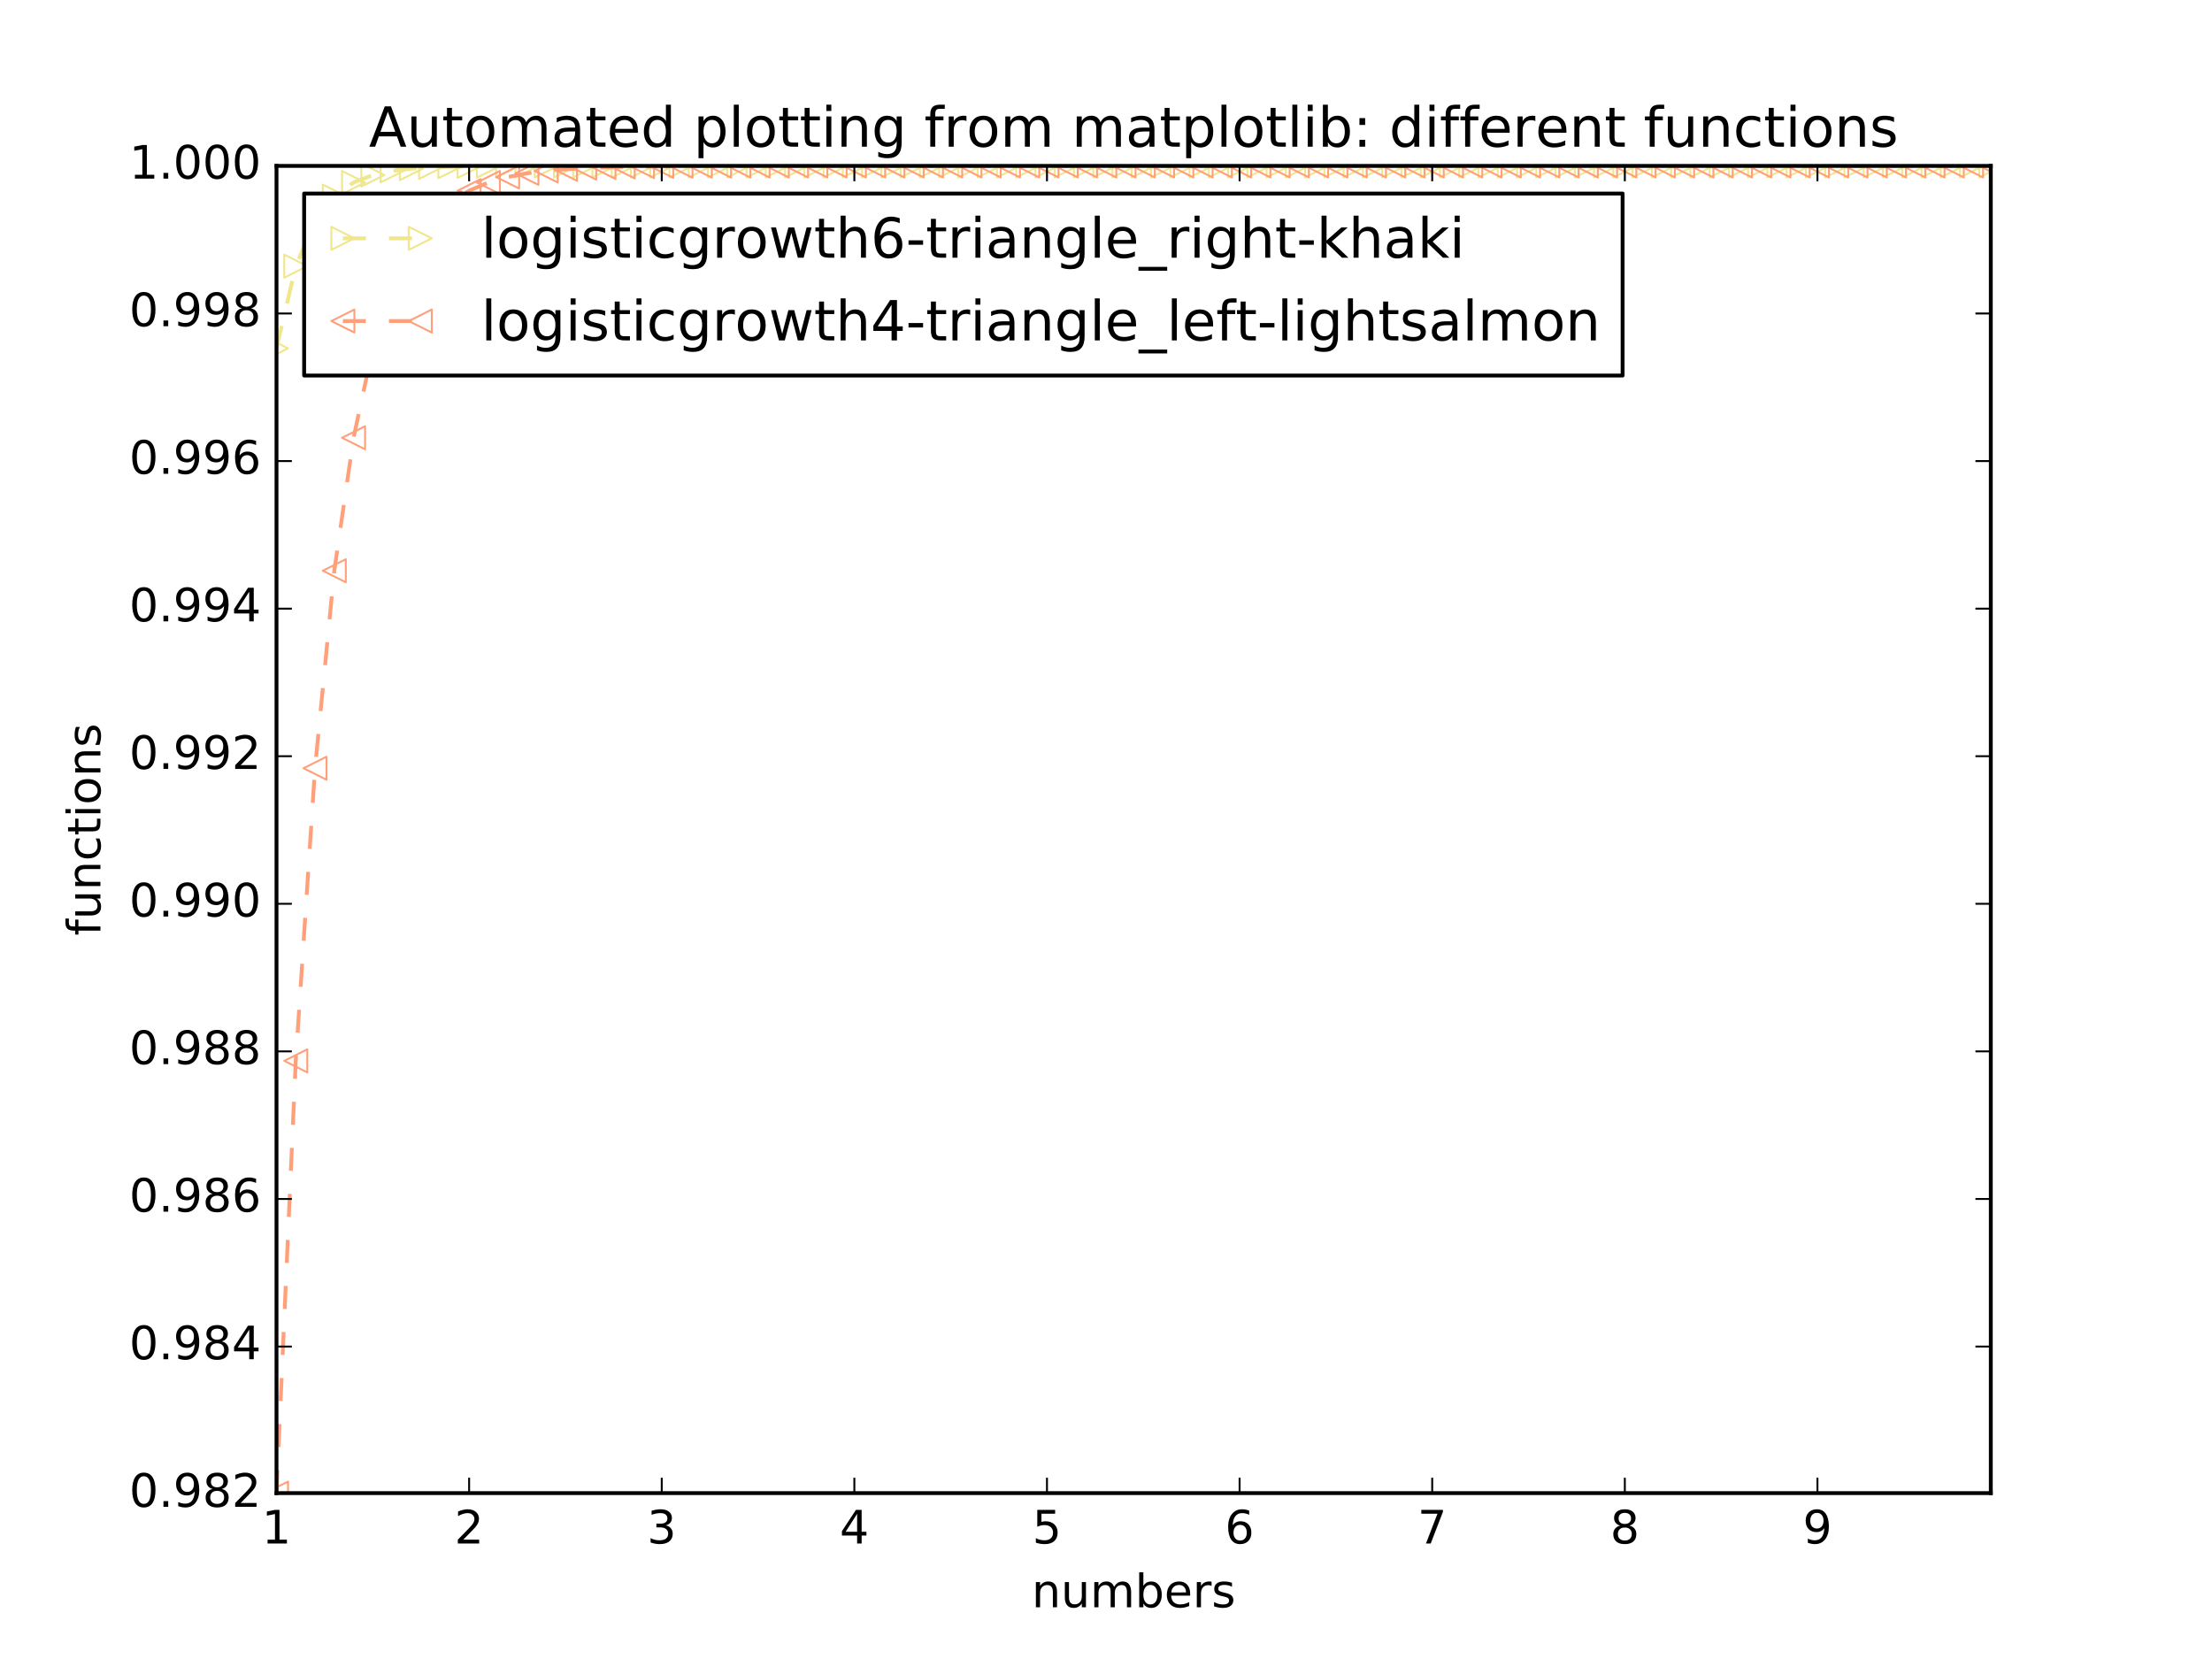 <?xml version="1.0" encoding="utf-8" standalone="no"?>
<!DOCTYPE svg PUBLIC "-//W3C//DTD SVG 1.1//EN"
  "http://www.w3.org/Graphics/SVG/1.1/DTD/svg11.dtd">
<!-- Created with matplotlib (http://matplotlib.org/) -->
<svg height="432pt" version="1.1" viewBox="0 0 576 432" width="576pt" xmlns="http://www.w3.org/2000/svg" xmlns:xlink="http://www.w3.org/1999/xlink">
 <defs>
  <style type="text/css">
*{stroke-linecap:butt;stroke-linejoin:round;stroke-miterlimit:100000;}
  </style>
 </defs>
 <g id="figure_1">
  <g id="patch_1">
   <path d="M 0 432 
L 576 432 
L 576 0 
L 0 0 
z
" style="fill:#ffffff;"/>
  </g>
  <g id="axes_1">
   <g id="patch_2">
    <path d="M 72 388.8 
L 518.4 388.8 
L 518.4 43.2 
L 72 43.2 
z
" style="fill:#ffffff;"/>
   </g>
   <g id="line2d_1">
    <path clip-path="url(#pe50b6fb422)" d="M 72 90.711 
L 77.016 69.304 
L 82.031 57.535 
L 87.047 51.07 
L 92.063 47.52 
L 97.079 45.571 
L 102.094 44.501 
L 107.11 43.914 
L 112.126 43.592 
L 117.142 43.415 
L 122.157 43.318 
L 127.173 43.265 
L 132.189 43.236 
L 137.204 43.22 
L 142.22 43.211 
L 147.236 43.206 
L 152.252 43.203 
L 157.267 43.202 
L 162.283 43.201 
L 167.299 43.201 
L 172.315 43.2 
L 177.33 43.2 
L 182.346 43.2 
L 187.362 43.2 
L 192.378 43.2 
L 197.393 43.2 
L 202.409 43.2 
L 207.425 43.2 
L 212.44 43.2 
L 217.456 43.2 
L 222.472 43.2 
L 227.488 43.2 
L 232.503 43.2 
L 237.519 43.2 
L 242.535 43.2 
L 247.551 43.2 
L 252.566 43.2 
L 257.582 43.2 
L 262.598 43.2 
L 267.613 43.2 
L 272.629 43.2 
L 277.645 43.2 
L 282.661 43.2 
L 287.676 43.2 
L 292.692 43.2 
L 297.708 43.2 
L 302.724 43.2 
L 307.739 43.2 
L 312.755 43.2 
L 317.771 43.2 
L 322.787 43.2 
L 327.802 43.2 
L 332.818 43.2 
L 337.834 43.2 
L 342.849 43.2 
L 347.865 43.2 
L 352.881 43.2 
L 357.897 43.2 
L 362.912 43.2 
L 367.928 43.2 
L 372.944 43.2 
L 377.96 43.2 
L 382.975 43.2 
L 387.991 43.2 
L 393.007 43.2 
L 398.022 43.2 
L 403.038 43.2 
L 408.054 43.2 
L 413.07 43.2 
L 418.085 43.2 
L 423.101 43.2 
L 428.117 43.2 
L 433.133 43.2 
L 438.148 43.2 
L 443.164 43.2 
L 448.18 43.2 
L 453.196 43.2 
L 458.211 43.2 
L 463.227 43.2 
L 468.243 43.2 
L 473.258 43.2 
L 478.274 43.2 
L 483.29 43.2 
L 488.306 43.2 
L 493.321 43.2 
L 498.337 43.2 
L 503.353 43.2 
L 508.369 43.2 
L 513.384 43.2 
L 518.4 43.2 
" style="fill:none;stroke:#f0e68c;stroke-dasharray:6,6;stroke-dashoffset:0.0;"/>
    <defs>
     <path d="M 3 0 
L -3 -3 
L -3 3 
z
" id="mf9155c214e" style="stroke:#f0e68c;stroke-linejoin:miter;stroke-width:0.5;"/>
    </defs>
    <g clip-path="url(#pe50b6fb422)">
     <use style="fill:none;stroke:#f0e68c;stroke-linejoin:miter;stroke-width:0.5;" x="72.0" xlink:href="#mf9155c214e" y="90.711"/>
     <use style="fill:none;stroke:#f0e68c;stroke-linejoin:miter;stroke-width:0.5;" x="77.016" xlink:href="#mf9155c214e" y="69.304"/>
     <use style="fill:none;stroke:#f0e68c;stroke-linejoin:miter;stroke-width:0.5;" x="82.031" xlink:href="#mf9155c214e" y="57.535"/>
     <use style="fill:none;stroke:#f0e68c;stroke-linejoin:miter;stroke-width:0.5;" x="87.047" xlink:href="#mf9155c214e" y="51.07"/>
     <use style="fill:none;stroke:#f0e68c;stroke-linejoin:miter;stroke-width:0.5;" x="92.063" xlink:href="#mf9155c214e" y="47.52"/>
     <use style="fill:none;stroke:#f0e68c;stroke-linejoin:miter;stroke-width:0.5;" x="97.079" xlink:href="#mf9155c214e" y="45.571"/>
     <use style="fill:none;stroke:#f0e68c;stroke-linejoin:miter;stroke-width:0.5;" x="102.094" xlink:href="#mf9155c214e" y="44.501"/>
     <use style="fill:none;stroke:#f0e68c;stroke-linejoin:miter;stroke-width:0.5;" x="107.11" xlink:href="#mf9155c214e" y="43.914"/>
     <use style="fill:none;stroke:#f0e68c;stroke-linejoin:miter;stroke-width:0.5;" x="112.126" xlink:href="#mf9155c214e" y="43.592"/>
     <use style="fill:none;stroke:#f0e68c;stroke-linejoin:miter;stroke-width:0.5;" x="117.142" xlink:href="#mf9155c214e" y="43.415"/>
     <use style="fill:none;stroke:#f0e68c;stroke-linejoin:miter;stroke-width:0.5;" x="122.157" xlink:href="#mf9155c214e" y="43.318"/>
     <use style="fill:none;stroke:#f0e68c;stroke-linejoin:miter;stroke-width:0.5;" x="127.173" xlink:href="#mf9155c214e" y="43.265"/>
     <use style="fill:none;stroke:#f0e68c;stroke-linejoin:miter;stroke-width:0.5;" x="132.189" xlink:href="#mf9155c214e" y="43.236"/>
     <use style="fill:none;stroke:#f0e68c;stroke-linejoin:miter;stroke-width:0.5;" x="137.204" xlink:href="#mf9155c214e" y="43.22"/>
     <use style="fill:none;stroke:#f0e68c;stroke-linejoin:miter;stroke-width:0.5;" x="142.22" xlink:href="#mf9155c214e" y="43.211"/>
     <use style="fill:none;stroke:#f0e68c;stroke-linejoin:miter;stroke-width:0.5;" x="147.236" xlink:href="#mf9155c214e" y="43.206"/>
     <use style="fill:none;stroke:#f0e68c;stroke-linejoin:miter;stroke-width:0.5;" x="152.252" xlink:href="#mf9155c214e" y="43.203"/>
     <use style="fill:none;stroke:#f0e68c;stroke-linejoin:miter;stroke-width:0.5;" x="157.267" xlink:href="#mf9155c214e" y="43.202"/>
     <use style="fill:none;stroke:#f0e68c;stroke-linejoin:miter;stroke-width:0.5;" x="162.283" xlink:href="#mf9155c214e" y="43.201"/>
     <use style="fill:none;stroke:#f0e68c;stroke-linejoin:miter;stroke-width:0.5;" x="167.299" xlink:href="#mf9155c214e" y="43.201"/>
     <use style="fill:none;stroke:#f0e68c;stroke-linejoin:miter;stroke-width:0.5;" x="172.315" xlink:href="#mf9155c214e" y="43.2"/>
     <use style="fill:none;stroke:#f0e68c;stroke-linejoin:miter;stroke-width:0.5;" x="177.33" xlink:href="#mf9155c214e" y="43.2"/>
     <use style="fill:none;stroke:#f0e68c;stroke-linejoin:miter;stroke-width:0.5;" x="182.346" xlink:href="#mf9155c214e" y="43.2"/>
     <use style="fill:none;stroke:#f0e68c;stroke-linejoin:miter;stroke-width:0.5;" x="187.362" xlink:href="#mf9155c214e" y="43.2"/>
     <use style="fill:none;stroke:#f0e68c;stroke-linejoin:miter;stroke-width:0.5;" x="192.378" xlink:href="#mf9155c214e" y="43.2"/>
     <use style="fill:none;stroke:#f0e68c;stroke-linejoin:miter;stroke-width:0.5;" x="197.393" xlink:href="#mf9155c214e" y="43.2"/>
     <use style="fill:none;stroke:#f0e68c;stroke-linejoin:miter;stroke-width:0.5;" x="202.409" xlink:href="#mf9155c214e" y="43.2"/>
     <use style="fill:none;stroke:#f0e68c;stroke-linejoin:miter;stroke-width:0.5;" x="207.425" xlink:href="#mf9155c214e" y="43.2"/>
     <use style="fill:none;stroke:#f0e68c;stroke-linejoin:miter;stroke-width:0.5;" x="212.44" xlink:href="#mf9155c214e" y="43.2"/>
     <use style="fill:none;stroke:#f0e68c;stroke-linejoin:miter;stroke-width:0.5;" x="217.456" xlink:href="#mf9155c214e" y="43.2"/>
     <use style="fill:none;stroke:#f0e68c;stroke-linejoin:miter;stroke-width:0.5;" x="222.472" xlink:href="#mf9155c214e" y="43.2"/>
     <use style="fill:none;stroke:#f0e68c;stroke-linejoin:miter;stroke-width:0.5;" x="227.488" xlink:href="#mf9155c214e" y="43.2"/>
     <use style="fill:none;stroke:#f0e68c;stroke-linejoin:miter;stroke-width:0.5;" x="232.503" xlink:href="#mf9155c214e" y="43.2"/>
     <use style="fill:none;stroke:#f0e68c;stroke-linejoin:miter;stroke-width:0.5;" x="237.519" xlink:href="#mf9155c214e" y="43.2"/>
     <use style="fill:none;stroke:#f0e68c;stroke-linejoin:miter;stroke-width:0.5;" x="242.535" xlink:href="#mf9155c214e" y="43.2"/>
     <use style="fill:none;stroke:#f0e68c;stroke-linejoin:miter;stroke-width:0.5;" x="247.551" xlink:href="#mf9155c214e" y="43.2"/>
     <use style="fill:none;stroke:#f0e68c;stroke-linejoin:miter;stroke-width:0.5;" x="252.566" xlink:href="#mf9155c214e" y="43.2"/>
     <use style="fill:none;stroke:#f0e68c;stroke-linejoin:miter;stroke-width:0.5;" x="257.582" xlink:href="#mf9155c214e" y="43.2"/>
     <use style="fill:none;stroke:#f0e68c;stroke-linejoin:miter;stroke-width:0.5;" x="262.598" xlink:href="#mf9155c214e" y="43.2"/>
     <use style="fill:none;stroke:#f0e68c;stroke-linejoin:miter;stroke-width:0.5;" x="267.613" xlink:href="#mf9155c214e" y="43.2"/>
     <use style="fill:none;stroke:#f0e68c;stroke-linejoin:miter;stroke-width:0.5;" x="272.629" xlink:href="#mf9155c214e" y="43.2"/>
     <use style="fill:none;stroke:#f0e68c;stroke-linejoin:miter;stroke-width:0.5;" x="277.645" xlink:href="#mf9155c214e" y="43.2"/>
     <use style="fill:none;stroke:#f0e68c;stroke-linejoin:miter;stroke-width:0.5;" x="282.661" xlink:href="#mf9155c214e" y="43.2"/>
     <use style="fill:none;stroke:#f0e68c;stroke-linejoin:miter;stroke-width:0.5;" x="287.676" xlink:href="#mf9155c214e" y="43.2"/>
     <use style="fill:none;stroke:#f0e68c;stroke-linejoin:miter;stroke-width:0.5;" x="292.692" xlink:href="#mf9155c214e" y="43.2"/>
     <use style="fill:none;stroke:#f0e68c;stroke-linejoin:miter;stroke-width:0.5;" x="297.708" xlink:href="#mf9155c214e" y="43.2"/>
     <use style="fill:none;stroke:#f0e68c;stroke-linejoin:miter;stroke-width:0.5;" x="302.724" xlink:href="#mf9155c214e" y="43.2"/>
     <use style="fill:none;stroke:#f0e68c;stroke-linejoin:miter;stroke-width:0.5;" x="307.739" xlink:href="#mf9155c214e" y="43.2"/>
     <use style="fill:none;stroke:#f0e68c;stroke-linejoin:miter;stroke-width:0.5;" x="312.755" xlink:href="#mf9155c214e" y="43.2"/>
     <use style="fill:none;stroke:#f0e68c;stroke-linejoin:miter;stroke-width:0.5;" x="317.771" xlink:href="#mf9155c214e" y="43.2"/>
     <use style="fill:none;stroke:#f0e68c;stroke-linejoin:miter;stroke-width:0.5;" x="322.787" xlink:href="#mf9155c214e" y="43.2"/>
     <use style="fill:none;stroke:#f0e68c;stroke-linejoin:miter;stroke-width:0.5;" x="327.802" xlink:href="#mf9155c214e" y="43.2"/>
     <use style="fill:none;stroke:#f0e68c;stroke-linejoin:miter;stroke-width:0.5;" x="332.818" xlink:href="#mf9155c214e" y="43.2"/>
     <use style="fill:none;stroke:#f0e68c;stroke-linejoin:miter;stroke-width:0.5;" x="337.834" xlink:href="#mf9155c214e" y="43.2"/>
     <use style="fill:none;stroke:#f0e68c;stroke-linejoin:miter;stroke-width:0.5;" x="342.849" xlink:href="#mf9155c214e" y="43.2"/>
     <use style="fill:none;stroke:#f0e68c;stroke-linejoin:miter;stroke-width:0.5;" x="347.865" xlink:href="#mf9155c214e" y="43.2"/>
     <use style="fill:none;stroke:#f0e68c;stroke-linejoin:miter;stroke-width:0.5;" x="352.881" xlink:href="#mf9155c214e" y="43.2"/>
     <use style="fill:none;stroke:#f0e68c;stroke-linejoin:miter;stroke-width:0.5;" x="357.897" xlink:href="#mf9155c214e" y="43.2"/>
     <use style="fill:none;stroke:#f0e68c;stroke-linejoin:miter;stroke-width:0.5;" x="362.912" xlink:href="#mf9155c214e" y="43.2"/>
     <use style="fill:none;stroke:#f0e68c;stroke-linejoin:miter;stroke-width:0.5;" x="367.928" xlink:href="#mf9155c214e" y="43.2"/>
     <use style="fill:none;stroke:#f0e68c;stroke-linejoin:miter;stroke-width:0.5;" x="372.944" xlink:href="#mf9155c214e" y="43.2"/>
     <use style="fill:none;stroke:#f0e68c;stroke-linejoin:miter;stroke-width:0.5;" x="377.96" xlink:href="#mf9155c214e" y="43.2"/>
     <use style="fill:none;stroke:#f0e68c;stroke-linejoin:miter;stroke-width:0.5;" x="382.975" xlink:href="#mf9155c214e" y="43.2"/>
     <use style="fill:none;stroke:#f0e68c;stroke-linejoin:miter;stroke-width:0.5;" x="387.991" xlink:href="#mf9155c214e" y="43.2"/>
     <use style="fill:none;stroke:#f0e68c;stroke-linejoin:miter;stroke-width:0.5;" x="393.007" xlink:href="#mf9155c214e" y="43.2"/>
     <use style="fill:none;stroke:#f0e68c;stroke-linejoin:miter;stroke-width:0.5;" x="398.022" xlink:href="#mf9155c214e" y="43.2"/>
     <use style="fill:none;stroke:#f0e68c;stroke-linejoin:miter;stroke-width:0.5;" x="403.038" xlink:href="#mf9155c214e" y="43.2"/>
     <use style="fill:none;stroke:#f0e68c;stroke-linejoin:miter;stroke-width:0.5;" x="408.054" xlink:href="#mf9155c214e" y="43.2"/>
     <use style="fill:none;stroke:#f0e68c;stroke-linejoin:miter;stroke-width:0.5;" x="413.07" xlink:href="#mf9155c214e" y="43.2"/>
     <use style="fill:none;stroke:#f0e68c;stroke-linejoin:miter;stroke-width:0.5;" x="418.085" xlink:href="#mf9155c214e" y="43.2"/>
     <use style="fill:none;stroke:#f0e68c;stroke-linejoin:miter;stroke-width:0.5;" x="423.101" xlink:href="#mf9155c214e" y="43.2"/>
     <use style="fill:none;stroke:#f0e68c;stroke-linejoin:miter;stroke-width:0.5;" x="428.117" xlink:href="#mf9155c214e" y="43.2"/>
     <use style="fill:none;stroke:#f0e68c;stroke-linejoin:miter;stroke-width:0.5;" x="433.133" xlink:href="#mf9155c214e" y="43.2"/>
     <use style="fill:none;stroke:#f0e68c;stroke-linejoin:miter;stroke-width:0.5;" x="438.148" xlink:href="#mf9155c214e" y="43.2"/>
     <use style="fill:none;stroke:#f0e68c;stroke-linejoin:miter;stroke-width:0.5;" x="443.164" xlink:href="#mf9155c214e" y="43.2"/>
     <use style="fill:none;stroke:#f0e68c;stroke-linejoin:miter;stroke-width:0.5;" x="448.18" xlink:href="#mf9155c214e" y="43.2"/>
     <use style="fill:none;stroke:#f0e68c;stroke-linejoin:miter;stroke-width:0.5;" x="453.196" xlink:href="#mf9155c214e" y="43.2"/>
     <use style="fill:none;stroke:#f0e68c;stroke-linejoin:miter;stroke-width:0.5;" x="458.211" xlink:href="#mf9155c214e" y="43.2"/>
     <use style="fill:none;stroke:#f0e68c;stroke-linejoin:miter;stroke-width:0.5;" x="463.227" xlink:href="#mf9155c214e" y="43.2"/>
     <use style="fill:none;stroke:#f0e68c;stroke-linejoin:miter;stroke-width:0.5;" x="468.243" xlink:href="#mf9155c214e" y="43.2"/>
     <use style="fill:none;stroke:#f0e68c;stroke-linejoin:miter;stroke-width:0.5;" x="473.258" xlink:href="#mf9155c214e" y="43.2"/>
     <use style="fill:none;stroke:#f0e68c;stroke-linejoin:miter;stroke-width:0.5;" x="478.274" xlink:href="#mf9155c214e" y="43.2"/>
     <use style="fill:none;stroke:#f0e68c;stroke-linejoin:miter;stroke-width:0.5;" x="483.29" xlink:href="#mf9155c214e" y="43.2"/>
     <use style="fill:none;stroke:#f0e68c;stroke-linejoin:miter;stroke-width:0.5;" x="488.306" xlink:href="#mf9155c214e" y="43.2"/>
     <use style="fill:none;stroke:#f0e68c;stroke-linejoin:miter;stroke-width:0.5;" x="493.321" xlink:href="#mf9155c214e" y="43.2"/>
     <use style="fill:none;stroke:#f0e68c;stroke-linejoin:miter;stroke-width:0.5;" x="498.337" xlink:href="#mf9155c214e" y="43.2"/>
     <use style="fill:none;stroke:#f0e68c;stroke-linejoin:miter;stroke-width:0.5;" x="503.353" xlink:href="#mf9155c214e" y="43.2"/>
     <use style="fill:none;stroke:#f0e68c;stroke-linejoin:miter;stroke-width:0.5;" x="508.369" xlink:href="#mf9155c214e" y="43.2"/>
     <use style="fill:none;stroke:#f0e68c;stroke-linejoin:miter;stroke-width:0.5;" x="513.384" xlink:href="#mf9155c214e" y="43.2"/>
     <use style="fill:none;stroke:#f0e68c;stroke-linejoin:miter;stroke-width:0.5;" x="518.4" xlink:href="#mf9155c214e" y="43.2"/>
    </g>
   </g>
   <g id="line2d_2">
    <path clip-path="url(#pe50b6fb422)" d="M 72 388.8 
L 77.016 276.244 
L 82.031 200.042 
L 87.047 148.618 
L 92.063 113.992 
L 97.079 90.711 
L 102.094 75.073 
L 107.11 64.577 
L 112.126 57.535 
L 117.142 52.811 
L 122.157 49.644 
L 127.173 47.52 
L 132.189 46.096 
L 137.204 45.141 
L 142.22 44.501 
L 147.236 44.072 
L 152.252 43.785 
L 157.267 43.592 
L 162.283 43.463 
L 167.299 43.376 
L 172.315 43.318 
L 177.33 43.279 
L 182.346 43.253 
L 187.362 43.236 
L 192.378 43.224 
L 197.393 43.216 
L 202.409 43.211 
L 207.425 43.207 
L 212.44 43.205 
L 217.456 43.203 
L 222.472 43.202 
L 227.488 43.201 
L 232.503 43.201 
L 237.519 43.201 
L 242.535 43.2 
L 247.551 43.2 
L 252.566 43.2 
L 257.582 43.2 
L 262.598 43.2 
L 267.613 43.2 
L 272.629 43.2 
L 277.645 43.2 
L 282.661 43.2 
L 287.676 43.2 
L 292.692 43.2 
L 297.708 43.2 
L 302.724 43.2 
L 307.739 43.2 
L 312.755 43.2 
L 317.771 43.2 
L 322.787 43.2 
L 327.802 43.2 
L 332.818 43.2 
L 337.834 43.2 
L 342.849 43.2 
L 347.865 43.2 
L 352.881 43.2 
L 357.897 43.2 
L 362.912 43.2 
L 367.928 43.2 
L 372.944 43.2 
L 377.96 43.2 
L 382.975 43.2 
L 387.991 43.2 
L 393.007 43.2 
L 398.022 43.2 
L 403.038 43.2 
L 408.054 43.2 
L 413.07 43.2 
L 418.085 43.2 
L 423.101 43.2 
L 428.117 43.2 
L 433.133 43.2 
L 438.148 43.2 
L 443.164 43.2 
L 448.18 43.2 
L 453.196 43.2 
L 458.211 43.2 
L 463.227 43.2 
L 468.243 43.2 
L 473.258 43.2 
L 478.274 43.2 
L 483.29 43.2 
L 488.306 43.2 
L 493.321 43.2 
L 498.337 43.2 
L 503.353 43.2 
L 508.369 43.2 
L 513.384 43.2 
L 518.4 43.2 
" style="fill:none;stroke:#ffa07a;stroke-dasharray:6,6;stroke-dashoffset:0.0;"/>
    <defs>
     <path d="M -3 -0 
L 3 3 
L 3 -3 
z
" id="m6951d707cf" style="stroke:#ffa07a;stroke-linejoin:miter;stroke-width:0.5;"/>
    </defs>
    <g clip-path="url(#pe50b6fb422)">
     <use style="fill:none;stroke:#ffa07a;stroke-linejoin:miter;stroke-width:0.5;" x="72.0" xlink:href="#m6951d707cf" y="388.8"/>
     <use style="fill:none;stroke:#ffa07a;stroke-linejoin:miter;stroke-width:0.5;" x="77.016" xlink:href="#m6951d707cf" y="276.244"/>
     <use style="fill:none;stroke:#ffa07a;stroke-linejoin:miter;stroke-width:0.5;" x="82.031" xlink:href="#m6951d707cf" y="200.042"/>
     <use style="fill:none;stroke:#ffa07a;stroke-linejoin:miter;stroke-width:0.5;" x="87.047" xlink:href="#m6951d707cf" y="148.618"/>
     <use style="fill:none;stroke:#ffa07a;stroke-linejoin:miter;stroke-width:0.5;" x="92.063" xlink:href="#m6951d707cf" y="113.992"/>
     <use style="fill:none;stroke:#ffa07a;stroke-linejoin:miter;stroke-width:0.5;" x="97.079" xlink:href="#m6951d707cf" y="90.711"/>
     <use style="fill:none;stroke:#ffa07a;stroke-linejoin:miter;stroke-width:0.5;" x="102.094" xlink:href="#m6951d707cf" y="75.073"/>
     <use style="fill:none;stroke:#ffa07a;stroke-linejoin:miter;stroke-width:0.5;" x="107.11" xlink:href="#m6951d707cf" y="64.577"/>
     <use style="fill:none;stroke:#ffa07a;stroke-linejoin:miter;stroke-width:0.5;" x="112.126" xlink:href="#m6951d707cf" y="57.535"/>
     <use style="fill:none;stroke:#ffa07a;stroke-linejoin:miter;stroke-width:0.5;" x="117.142" xlink:href="#m6951d707cf" y="52.811"/>
     <use style="fill:none;stroke:#ffa07a;stroke-linejoin:miter;stroke-width:0.5;" x="122.157" xlink:href="#m6951d707cf" y="49.644"/>
     <use style="fill:none;stroke:#ffa07a;stroke-linejoin:miter;stroke-width:0.5;" x="127.173" xlink:href="#m6951d707cf" y="47.52"/>
     <use style="fill:none;stroke:#ffa07a;stroke-linejoin:miter;stroke-width:0.5;" x="132.189" xlink:href="#m6951d707cf" y="46.096"/>
     <use style="fill:none;stroke:#ffa07a;stroke-linejoin:miter;stroke-width:0.5;" x="137.204" xlink:href="#m6951d707cf" y="45.141"/>
     <use style="fill:none;stroke:#ffa07a;stroke-linejoin:miter;stroke-width:0.5;" x="142.22" xlink:href="#m6951d707cf" y="44.501"/>
     <use style="fill:none;stroke:#ffa07a;stroke-linejoin:miter;stroke-width:0.5;" x="147.236" xlink:href="#m6951d707cf" y="44.072"/>
     <use style="fill:none;stroke:#ffa07a;stroke-linejoin:miter;stroke-width:0.5;" x="152.252" xlink:href="#m6951d707cf" y="43.785"/>
     <use style="fill:none;stroke:#ffa07a;stroke-linejoin:miter;stroke-width:0.5;" x="157.267" xlink:href="#m6951d707cf" y="43.592"/>
     <use style="fill:none;stroke:#ffa07a;stroke-linejoin:miter;stroke-width:0.5;" x="162.283" xlink:href="#m6951d707cf" y="43.463"/>
     <use style="fill:none;stroke:#ffa07a;stroke-linejoin:miter;stroke-width:0.5;" x="167.299" xlink:href="#m6951d707cf" y="43.376"/>
     <use style="fill:none;stroke:#ffa07a;stroke-linejoin:miter;stroke-width:0.5;" x="172.315" xlink:href="#m6951d707cf" y="43.318"/>
     <use style="fill:none;stroke:#ffa07a;stroke-linejoin:miter;stroke-width:0.5;" x="177.33" xlink:href="#m6951d707cf" y="43.279"/>
     <use style="fill:none;stroke:#ffa07a;stroke-linejoin:miter;stroke-width:0.5;" x="182.346" xlink:href="#m6951d707cf" y="43.253"/>
     <use style="fill:none;stroke:#ffa07a;stroke-linejoin:miter;stroke-width:0.5;" x="187.362" xlink:href="#m6951d707cf" y="43.236"/>
     <use style="fill:none;stroke:#ffa07a;stroke-linejoin:miter;stroke-width:0.5;" x="192.378" xlink:href="#m6951d707cf" y="43.224"/>
     <use style="fill:none;stroke:#ffa07a;stroke-linejoin:miter;stroke-width:0.5;" x="197.393" xlink:href="#m6951d707cf" y="43.216"/>
     <use style="fill:none;stroke:#ffa07a;stroke-linejoin:miter;stroke-width:0.5;" x="202.409" xlink:href="#m6951d707cf" y="43.211"/>
     <use style="fill:none;stroke:#ffa07a;stroke-linejoin:miter;stroke-width:0.5;" x="207.425" xlink:href="#m6951d707cf" y="43.207"/>
     <use style="fill:none;stroke:#ffa07a;stroke-linejoin:miter;stroke-width:0.5;" x="212.44" xlink:href="#m6951d707cf" y="43.205"/>
     <use style="fill:none;stroke:#ffa07a;stroke-linejoin:miter;stroke-width:0.5;" x="217.456" xlink:href="#m6951d707cf" y="43.203"/>
     <use style="fill:none;stroke:#ffa07a;stroke-linejoin:miter;stroke-width:0.5;" x="222.472" xlink:href="#m6951d707cf" y="43.202"/>
     <use style="fill:none;stroke:#ffa07a;stroke-linejoin:miter;stroke-width:0.5;" x="227.488" xlink:href="#m6951d707cf" y="43.201"/>
     <use style="fill:none;stroke:#ffa07a;stroke-linejoin:miter;stroke-width:0.5;" x="232.503" xlink:href="#m6951d707cf" y="43.201"/>
     <use style="fill:none;stroke:#ffa07a;stroke-linejoin:miter;stroke-width:0.5;" x="237.519" xlink:href="#m6951d707cf" y="43.201"/>
     <use style="fill:none;stroke:#ffa07a;stroke-linejoin:miter;stroke-width:0.5;" x="242.535" xlink:href="#m6951d707cf" y="43.2"/>
     <use style="fill:none;stroke:#ffa07a;stroke-linejoin:miter;stroke-width:0.5;" x="247.551" xlink:href="#m6951d707cf" y="43.2"/>
     <use style="fill:none;stroke:#ffa07a;stroke-linejoin:miter;stroke-width:0.5;" x="252.566" xlink:href="#m6951d707cf" y="43.2"/>
     <use style="fill:none;stroke:#ffa07a;stroke-linejoin:miter;stroke-width:0.5;" x="257.582" xlink:href="#m6951d707cf" y="43.2"/>
     <use style="fill:none;stroke:#ffa07a;stroke-linejoin:miter;stroke-width:0.5;" x="262.598" xlink:href="#m6951d707cf" y="43.2"/>
     <use style="fill:none;stroke:#ffa07a;stroke-linejoin:miter;stroke-width:0.5;" x="267.613" xlink:href="#m6951d707cf" y="43.2"/>
     <use style="fill:none;stroke:#ffa07a;stroke-linejoin:miter;stroke-width:0.5;" x="272.629" xlink:href="#m6951d707cf" y="43.2"/>
     <use style="fill:none;stroke:#ffa07a;stroke-linejoin:miter;stroke-width:0.5;" x="277.645" xlink:href="#m6951d707cf" y="43.2"/>
     <use style="fill:none;stroke:#ffa07a;stroke-linejoin:miter;stroke-width:0.5;" x="282.661" xlink:href="#m6951d707cf" y="43.2"/>
     <use style="fill:none;stroke:#ffa07a;stroke-linejoin:miter;stroke-width:0.5;" x="287.676" xlink:href="#m6951d707cf" y="43.2"/>
     <use style="fill:none;stroke:#ffa07a;stroke-linejoin:miter;stroke-width:0.5;" x="292.692" xlink:href="#m6951d707cf" y="43.2"/>
     <use style="fill:none;stroke:#ffa07a;stroke-linejoin:miter;stroke-width:0.5;" x="297.708" xlink:href="#m6951d707cf" y="43.2"/>
     <use style="fill:none;stroke:#ffa07a;stroke-linejoin:miter;stroke-width:0.5;" x="302.724" xlink:href="#m6951d707cf" y="43.2"/>
     <use style="fill:none;stroke:#ffa07a;stroke-linejoin:miter;stroke-width:0.5;" x="307.739" xlink:href="#m6951d707cf" y="43.2"/>
     <use style="fill:none;stroke:#ffa07a;stroke-linejoin:miter;stroke-width:0.5;" x="312.755" xlink:href="#m6951d707cf" y="43.2"/>
     <use style="fill:none;stroke:#ffa07a;stroke-linejoin:miter;stroke-width:0.5;" x="317.771" xlink:href="#m6951d707cf" y="43.2"/>
     <use style="fill:none;stroke:#ffa07a;stroke-linejoin:miter;stroke-width:0.5;" x="322.787" xlink:href="#m6951d707cf" y="43.2"/>
     <use style="fill:none;stroke:#ffa07a;stroke-linejoin:miter;stroke-width:0.5;" x="327.802" xlink:href="#m6951d707cf" y="43.2"/>
     <use style="fill:none;stroke:#ffa07a;stroke-linejoin:miter;stroke-width:0.5;" x="332.818" xlink:href="#m6951d707cf" y="43.2"/>
     <use style="fill:none;stroke:#ffa07a;stroke-linejoin:miter;stroke-width:0.5;" x="337.834" xlink:href="#m6951d707cf" y="43.2"/>
     <use style="fill:none;stroke:#ffa07a;stroke-linejoin:miter;stroke-width:0.5;" x="342.849" xlink:href="#m6951d707cf" y="43.2"/>
     <use style="fill:none;stroke:#ffa07a;stroke-linejoin:miter;stroke-width:0.5;" x="347.865" xlink:href="#m6951d707cf" y="43.2"/>
     <use style="fill:none;stroke:#ffa07a;stroke-linejoin:miter;stroke-width:0.5;" x="352.881" xlink:href="#m6951d707cf" y="43.2"/>
     <use style="fill:none;stroke:#ffa07a;stroke-linejoin:miter;stroke-width:0.5;" x="357.897" xlink:href="#m6951d707cf" y="43.2"/>
     <use style="fill:none;stroke:#ffa07a;stroke-linejoin:miter;stroke-width:0.5;" x="362.912" xlink:href="#m6951d707cf" y="43.2"/>
     <use style="fill:none;stroke:#ffa07a;stroke-linejoin:miter;stroke-width:0.5;" x="367.928" xlink:href="#m6951d707cf" y="43.2"/>
     <use style="fill:none;stroke:#ffa07a;stroke-linejoin:miter;stroke-width:0.5;" x="372.944" xlink:href="#m6951d707cf" y="43.2"/>
     <use style="fill:none;stroke:#ffa07a;stroke-linejoin:miter;stroke-width:0.5;" x="377.96" xlink:href="#m6951d707cf" y="43.2"/>
     <use style="fill:none;stroke:#ffa07a;stroke-linejoin:miter;stroke-width:0.5;" x="382.975" xlink:href="#m6951d707cf" y="43.2"/>
     <use style="fill:none;stroke:#ffa07a;stroke-linejoin:miter;stroke-width:0.5;" x="387.991" xlink:href="#m6951d707cf" y="43.2"/>
     <use style="fill:none;stroke:#ffa07a;stroke-linejoin:miter;stroke-width:0.5;" x="393.007" xlink:href="#m6951d707cf" y="43.2"/>
     <use style="fill:none;stroke:#ffa07a;stroke-linejoin:miter;stroke-width:0.5;" x="398.022" xlink:href="#m6951d707cf" y="43.2"/>
     <use style="fill:none;stroke:#ffa07a;stroke-linejoin:miter;stroke-width:0.5;" x="403.038" xlink:href="#m6951d707cf" y="43.2"/>
     <use style="fill:none;stroke:#ffa07a;stroke-linejoin:miter;stroke-width:0.5;" x="408.054" xlink:href="#m6951d707cf" y="43.2"/>
     <use style="fill:none;stroke:#ffa07a;stroke-linejoin:miter;stroke-width:0.5;" x="413.07" xlink:href="#m6951d707cf" y="43.2"/>
     <use style="fill:none;stroke:#ffa07a;stroke-linejoin:miter;stroke-width:0.5;" x="418.085" xlink:href="#m6951d707cf" y="43.2"/>
     <use style="fill:none;stroke:#ffa07a;stroke-linejoin:miter;stroke-width:0.5;" x="423.101" xlink:href="#m6951d707cf" y="43.2"/>
     <use style="fill:none;stroke:#ffa07a;stroke-linejoin:miter;stroke-width:0.5;" x="428.117" xlink:href="#m6951d707cf" y="43.2"/>
     <use style="fill:none;stroke:#ffa07a;stroke-linejoin:miter;stroke-width:0.5;" x="433.133" xlink:href="#m6951d707cf" y="43.2"/>
     <use style="fill:none;stroke:#ffa07a;stroke-linejoin:miter;stroke-width:0.5;" x="438.148" xlink:href="#m6951d707cf" y="43.2"/>
     <use style="fill:none;stroke:#ffa07a;stroke-linejoin:miter;stroke-width:0.5;" x="443.164" xlink:href="#m6951d707cf" y="43.2"/>
     <use style="fill:none;stroke:#ffa07a;stroke-linejoin:miter;stroke-width:0.5;" x="448.18" xlink:href="#m6951d707cf" y="43.2"/>
     <use style="fill:none;stroke:#ffa07a;stroke-linejoin:miter;stroke-width:0.5;" x="453.196" xlink:href="#m6951d707cf" y="43.2"/>
     <use style="fill:none;stroke:#ffa07a;stroke-linejoin:miter;stroke-width:0.5;" x="458.211" xlink:href="#m6951d707cf" y="43.2"/>
     <use style="fill:none;stroke:#ffa07a;stroke-linejoin:miter;stroke-width:0.5;" x="463.227" xlink:href="#m6951d707cf" y="43.2"/>
     <use style="fill:none;stroke:#ffa07a;stroke-linejoin:miter;stroke-width:0.5;" x="468.243" xlink:href="#m6951d707cf" y="43.2"/>
     <use style="fill:none;stroke:#ffa07a;stroke-linejoin:miter;stroke-width:0.5;" x="473.258" xlink:href="#m6951d707cf" y="43.2"/>
     <use style="fill:none;stroke:#ffa07a;stroke-linejoin:miter;stroke-width:0.5;" x="478.274" xlink:href="#m6951d707cf" y="43.2"/>
     <use style="fill:none;stroke:#ffa07a;stroke-linejoin:miter;stroke-width:0.5;" x="483.29" xlink:href="#m6951d707cf" y="43.2"/>
     <use style="fill:none;stroke:#ffa07a;stroke-linejoin:miter;stroke-width:0.5;" x="488.306" xlink:href="#m6951d707cf" y="43.2"/>
     <use style="fill:none;stroke:#ffa07a;stroke-linejoin:miter;stroke-width:0.5;" x="493.321" xlink:href="#m6951d707cf" y="43.2"/>
     <use style="fill:none;stroke:#ffa07a;stroke-linejoin:miter;stroke-width:0.5;" x="498.337" xlink:href="#m6951d707cf" y="43.2"/>
     <use style="fill:none;stroke:#ffa07a;stroke-linejoin:miter;stroke-width:0.5;" x="503.353" xlink:href="#m6951d707cf" y="43.2"/>
     <use style="fill:none;stroke:#ffa07a;stroke-linejoin:miter;stroke-width:0.5;" x="508.369" xlink:href="#m6951d707cf" y="43.2"/>
     <use style="fill:none;stroke:#ffa07a;stroke-linejoin:miter;stroke-width:0.5;" x="513.384" xlink:href="#m6951d707cf" y="43.2"/>
     <use style="fill:none;stroke:#ffa07a;stroke-linejoin:miter;stroke-width:0.5;" x="518.4" xlink:href="#m6951d707cf" y="43.2"/>
    </g>
   </g>
   <g id="patch_3">
    <path d="M 72 43.2 
L 518.4 43.2 
" style="fill:none;stroke:#000000;stroke-linecap:square;stroke-linejoin:miter;"/>
   </g>
   <g id="patch_4">
    <path d="M 518.4 388.8 
L 518.4 43.2 
" style="fill:none;stroke:#000000;stroke-linecap:square;stroke-linejoin:miter;"/>
   </g>
   <g id="patch_5">
    <path d="M 72 388.8 
L 518.4 388.8 
" style="fill:none;stroke:#000000;stroke-linecap:square;stroke-linejoin:miter;"/>
   </g>
   <g id="patch_6">
    <path d="M 72 388.8 
L 72 43.2 
" style="fill:none;stroke:#000000;stroke-linecap:square;stroke-linejoin:miter;"/>
   </g>
   <g id="matplotlib.axis_1">
    <g id="xtick_1">
     <g id="line2d_3">
      <defs>
       <path d="M 0 0 
L 0 -4 
" id="m7e3c0c9b6c" style="stroke:#000000;stroke-width:0.5;"/>
      </defs>
      <g>
       <use style="stroke:#000000;stroke-width:0.5;" x="72.0" xlink:href="#m7e3c0c9b6c" y="388.8"/>
      </g>
     </g>
     <g id="line2d_4">
      <defs>
       <path d="M 0 0 
L 0 4 
" id="m371a501a47" style="stroke:#000000;stroke-width:0.5;"/>
      </defs>
      <g>
       <use style="stroke:#000000;stroke-width:0.5;" x="72.0" xlink:href="#m371a501a47" y="43.2"/>
      </g>
     </g>
     <g id="text_1">
      <!-- 1 -->
      <defs>
       <path d="M 12.406 8.297 
L 28.516 8.297 
L 28.516 63.922 
L 10.984 60.406 
L 10.984 69.391 
L 28.422 72.906 
L 38.281 72.906 
L 38.281 8.297 
L 54.391 8.297 
L 54.391 0 
L 12.406 0 
z
" id="BitstreamVeraSans-Roman-31"/>
      </defs>
      <g transform="translate(68.183 401.918)scale(0.12 -0.12)">
       <use xlink:href="#BitstreamVeraSans-Roman-31"/>
      </g>
     </g>
    </g>
    <g id="xtick_2">
     <g id="line2d_5">
      <g>
       <use style="stroke:#000000;stroke-width:0.5;" x="122.157" xlink:href="#m7e3c0c9b6c" y="388.8"/>
      </g>
     </g>
     <g id="line2d_6">
      <g>
       <use style="stroke:#000000;stroke-width:0.5;" x="122.157" xlink:href="#m371a501a47" y="43.2"/>
      </g>
     </g>
     <g id="text_2">
      <!-- 2 -->
      <defs>
       <path d="M 19.188 8.297 
L 53.609 8.297 
L 53.609 0 
L 7.328 0 
L 7.328 8.297 
Q 12.938 14.109 22.625 23.891 
Q 32.328 33.688 34.812 36.531 
Q 39.547 41.844 41.422 45.531 
Q 43.312 49.219 43.312 52.781 
Q 43.312 58.594 39.234 62.25 
Q 35.156 65.922 28.609 65.922 
Q 23.969 65.922 18.812 64.312 
Q 13.672 62.703 7.812 59.422 
L 7.812 69.391 
Q 13.766 71.781 18.938 73 
Q 24.125 74.219 28.422 74.219 
Q 39.75 74.219 46.484 68.547 
Q 53.219 62.891 53.219 53.422 
Q 53.219 48.922 51.531 44.891 
Q 49.859 40.875 45.406 35.406 
Q 44.188 33.984 37.641 27.219 
Q 31.109 20.453 19.188 8.297 
" id="BitstreamVeraSans-Roman-32"/>
      </defs>
      <g transform="translate(118.34 401.918)scale(0.12 -0.12)">
       <use xlink:href="#BitstreamVeraSans-Roman-32"/>
      </g>
     </g>
    </g>
    <g id="xtick_3">
     <g id="line2d_7">
      <g>
       <use style="stroke:#000000;stroke-width:0.5;" x="172.315" xlink:href="#m7e3c0c9b6c" y="388.8"/>
      </g>
     </g>
     <g id="line2d_8">
      <g>
       <use style="stroke:#000000;stroke-width:0.5;" x="172.315" xlink:href="#m371a501a47" y="43.2"/>
      </g>
     </g>
     <g id="text_3">
      <!-- 3 -->
      <defs>
       <path d="M 40.578 39.312 
Q 47.656 37.797 51.625 33 
Q 55.609 28.219 55.609 21.188 
Q 55.609 10.406 48.188 4.484 
Q 40.766 -1.422 27.094 -1.422 
Q 22.516 -1.422 17.656 -0.516 
Q 12.797 0.391 7.625 2.203 
L 7.625 11.719 
Q 11.719 9.328 16.594 8.109 
Q 21.484 6.891 26.812 6.891 
Q 36.078 6.891 40.938 10.547 
Q 45.797 14.203 45.797 21.188 
Q 45.797 27.641 41.281 31.266 
Q 36.766 34.906 28.719 34.906 
L 20.219 34.906 
L 20.219 43.016 
L 29.109 43.016 
Q 36.375 43.016 40.234 45.922 
Q 44.094 48.828 44.094 54.297 
Q 44.094 59.906 40.109 62.906 
Q 36.141 65.922 28.719 65.922 
Q 24.656 65.922 20.016 65.031 
Q 15.375 64.156 9.812 62.312 
L 9.812 71.094 
Q 15.438 72.656 20.344 73.438 
Q 25.25 74.219 29.594 74.219 
Q 40.828 74.219 47.359 69.109 
Q 53.906 64.016 53.906 55.328 
Q 53.906 49.266 50.438 45.094 
Q 46.969 40.922 40.578 39.312 
" id="BitstreamVeraSans-Roman-33"/>
      </defs>
      <g transform="translate(168.497 401.918)scale(0.12 -0.12)">
       <use xlink:href="#BitstreamVeraSans-Roman-33"/>
      </g>
     </g>
    </g>
    <g id="xtick_4">
     <g id="line2d_9">
      <g>
       <use style="stroke:#000000;stroke-width:0.5;" x="222.472" xlink:href="#m7e3c0c9b6c" y="388.8"/>
      </g>
     </g>
     <g id="line2d_10">
      <g>
       <use style="stroke:#000000;stroke-width:0.5;" x="222.472" xlink:href="#m371a501a47" y="43.2"/>
      </g>
     </g>
     <g id="text_4">
      <!-- 4 -->
      <defs>
       <path d="M 37.797 64.312 
L 12.891 25.391 
L 37.797 25.391 
z
M 35.203 72.906 
L 47.609 72.906 
L 47.609 25.391 
L 58.016 25.391 
L 58.016 17.188 
L 47.609 17.188 
L 47.609 0 
L 37.797 0 
L 37.797 17.188 
L 4.891 17.188 
L 4.891 26.703 
z
" id="BitstreamVeraSans-Roman-34"/>
      </defs>
      <g transform="translate(218.654 401.918)scale(0.12 -0.12)">
       <use xlink:href="#BitstreamVeraSans-Roman-34"/>
      </g>
     </g>
    </g>
    <g id="xtick_5">
     <g id="line2d_11">
      <g>
       <use style="stroke:#000000;stroke-width:0.5;" x="272.629" xlink:href="#m7e3c0c9b6c" y="388.8"/>
      </g>
     </g>
     <g id="line2d_12">
      <g>
       <use style="stroke:#000000;stroke-width:0.5;" x="272.629" xlink:href="#m371a501a47" y="43.2"/>
      </g>
     </g>
     <g id="text_5">
      <!-- 5 -->
      <defs>
       <path d="M 10.797 72.906 
L 49.516 72.906 
L 49.516 64.594 
L 19.828 64.594 
L 19.828 46.734 
Q 21.969 47.469 24.109 47.828 
Q 26.266 48.188 28.422 48.188 
Q 40.625 48.188 47.75 41.5 
Q 54.891 34.812 54.891 23.391 
Q 54.891 11.625 47.562 5.094 
Q 40.234 -1.422 26.906 -1.422 
Q 22.312 -1.422 17.547 -0.641 
Q 12.797 0.141 7.719 1.703 
L 7.719 11.625 
Q 12.109 9.234 16.797 8.062 
Q 21.484 6.891 26.703 6.891 
Q 35.156 6.891 40.078 11.328 
Q 45.016 15.766 45.016 23.391 
Q 45.016 31 40.078 35.438 
Q 35.156 39.891 26.703 39.891 
Q 22.75 39.891 18.812 39.016 
Q 14.891 38.141 10.797 36.281 
z
" id="BitstreamVeraSans-Roman-35"/>
      </defs>
      <g transform="translate(268.812 401.918)scale(0.12 -0.12)">
       <use xlink:href="#BitstreamVeraSans-Roman-35"/>
      </g>
     </g>
    </g>
    <g id="xtick_6">
     <g id="line2d_13">
      <g>
       <use style="stroke:#000000;stroke-width:0.5;" x="322.787" xlink:href="#m7e3c0c9b6c" y="388.8"/>
      </g>
     </g>
     <g id="line2d_14">
      <g>
       <use style="stroke:#000000;stroke-width:0.5;" x="322.787" xlink:href="#m371a501a47" y="43.2"/>
      </g>
     </g>
     <g id="text_6">
      <!-- 6 -->
      <defs>
       <path d="M 33.016 40.375 
Q 26.375 40.375 22.484 35.828 
Q 18.609 31.297 18.609 23.391 
Q 18.609 15.531 22.484 10.953 
Q 26.375 6.391 33.016 6.391 
Q 39.656 6.391 43.531 10.953 
Q 47.406 15.531 47.406 23.391 
Q 47.406 31.297 43.531 35.828 
Q 39.656 40.375 33.016 40.375 
M 52.594 71.297 
L 52.594 62.312 
Q 48.875 64.062 45.094 64.984 
Q 41.312 65.922 37.594 65.922 
Q 27.828 65.922 22.672 59.328 
Q 17.531 52.734 16.797 39.406 
Q 19.672 43.656 24.016 45.922 
Q 28.375 48.188 33.594 48.188 
Q 44.578 48.188 50.953 41.516 
Q 57.328 34.859 57.328 23.391 
Q 57.328 12.156 50.688 5.359 
Q 44.047 -1.422 33.016 -1.422 
Q 20.359 -1.422 13.672 8.266 
Q 6.984 17.969 6.984 36.375 
Q 6.984 53.656 15.188 63.938 
Q 23.391 74.219 37.203 74.219 
Q 40.922 74.219 44.703 73.484 
Q 48.484 72.75 52.594 71.297 
" id="BitstreamVeraSans-Roman-36"/>
      </defs>
      <g transform="translate(318.969 401.918)scale(0.12 -0.12)">
       <use xlink:href="#BitstreamVeraSans-Roman-36"/>
      </g>
     </g>
    </g>
    <g id="xtick_7">
     <g id="line2d_15">
      <g>
       <use style="stroke:#000000;stroke-width:0.5;" x="372.944" xlink:href="#m7e3c0c9b6c" y="388.8"/>
      </g>
     </g>
     <g id="line2d_16">
      <g>
       <use style="stroke:#000000;stroke-width:0.5;" x="372.944" xlink:href="#m371a501a47" y="43.2"/>
      </g>
     </g>
     <g id="text_7">
      <!-- 7 -->
      <defs>
       <path d="M 8.203 72.906 
L 55.078 72.906 
L 55.078 68.703 
L 28.609 0 
L 18.312 0 
L 43.219 64.594 
L 8.203 64.594 
z
" id="BitstreamVeraSans-Roman-37"/>
      </defs>
      <g transform="translate(369.126 401.918)scale(0.12 -0.12)">
       <use xlink:href="#BitstreamVeraSans-Roman-37"/>
      </g>
     </g>
    </g>
    <g id="xtick_8">
     <g id="line2d_17">
      <g>
       <use style="stroke:#000000;stroke-width:0.5;" x="423.101" xlink:href="#m7e3c0c9b6c" y="388.8"/>
      </g>
     </g>
     <g id="line2d_18">
      <g>
       <use style="stroke:#000000;stroke-width:0.5;" x="423.101" xlink:href="#m371a501a47" y="43.2"/>
      </g>
     </g>
     <g id="text_8">
      <!-- 8 -->
      <defs>
       <path d="M 31.781 34.625 
Q 24.75 34.625 20.719 30.859 
Q 16.703 27.094 16.703 20.516 
Q 16.703 13.922 20.719 10.156 
Q 24.75 6.391 31.781 6.391 
Q 38.812 6.391 42.859 10.172 
Q 46.922 13.969 46.922 20.516 
Q 46.922 27.094 42.891 30.859 
Q 38.875 34.625 31.781 34.625 
M 21.922 38.812 
Q 15.578 40.375 12.031 44.719 
Q 8.5 49.078 8.5 55.328 
Q 8.5 64.062 14.719 69.141 
Q 20.953 74.219 31.781 74.219 
Q 42.672 74.219 48.875 69.141 
Q 55.078 64.062 55.078 55.328 
Q 55.078 49.078 51.531 44.719 
Q 48 40.375 41.703 38.812 
Q 48.828 37.156 52.797 32.312 
Q 56.781 27.484 56.781 20.516 
Q 56.781 9.906 50.312 4.234 
Q 43.844 -1.422 31.781 -1.422 
Q 19.734 -1.422 13.25 4.234 
Q 6.781 9.906 6.781 20.516 
Q 6.781 27.484 10.781 32.312 
Q 14.797 37.156 21.922 38.812 
M 18.312 54.391 
Q 18.312 48.734 21.844 45.562 
Q 25.391 42.391 31.781 42.391 
Q 38.141 42.391 41.719 45.562 
Q 45.312 48.734 45.312 54.391 
Q 45.312 60.062 41.719 63.234 
Q 38.141 66.406 31.781 66.406 
Q 25.391 66.406 21.844 63.234 
Q 18.312 60.062 18.312 54.391 
" id="BitstreamVeraSans-Roman-38"/>
      </defs>
      <g transform="translate(419.284 401.918)scale(0.12 -0.12)">
       <use xlink:href="#BitstreamVeraSans-Roman-38"/>
      </g>
     </g>
    </g>
    <g id="xtick_9">
     <g id="line2d_19">
      <g>
       <use style="stroke:#000000;stroke-width:0.5;" x="473.258" xlink:href="#m7e3c0c9b6c" y="388.8"/>
      </g>
     </g>
     <g id="line2d_20">
      <g>
       <use style="stroke:#000000;stroke-width:0.5;" x="473.258" xlink:href="#m371a501a47" y="43.2"/>
      </g>
     </g>
     <g id="text_9">
      <!-- 9 -->
      <defs>
       <path d="M 10.984 1.516 
L 10.984 10.5 
Q 14.703 8.734 18.5 7.812 
Q 22.312 6.891 25.984 6.891 
Q 35.75 6.891 40.891 13.453 
Q 46.047 20.016 46.781 33.406 
Q 43.953 29.203 39.594 26.953 
Q 35.25 24.703 29.984 24.703 
Q 19.047 24.703 12.672 31.312 
Q 6.297 37.938 6.297 49.422 
Q 6.297 60.641 12.938 67.422 
Q 19.578 74.219 30.609 74.219 
Q 43.266 74.219 49.922 64.516 
Q 56.594 54.828 56.594 36.375 
Q 56.594 19.141 48.406 8.859 
Q 40.234 -1.422 26.422 -1.422 
Q 22.703 -1.422 18.891 -0.688 
Q 15.094 0.047 10.984 1.516 
M 30.609 32.422 
Q 37.25 32.422 41.125 36.953 
Q 45.016 41.5 45.016 49.422 
Q 45.016 57.281 41.125 61.844 
Q 37.25 66.406 30.609 66.406 
Q 23.969 66.406 20.094 61.844 
Q 16.219 57.281 16.219 49.422 
Q 16.219 41.5 20.094 36.953 
Q 23.969 32.422 30.609 32.422 
" id="BitstreamVeraSans-Roman-39"/>
      </defs>
      <g transform="translate(469.441 401.918)scale(0.12 -0.12)">
       <use xlink:href="#BitstreamVeraSans-Roman-39"/>
      </g>
     </g>
    </g>
    <g id="text_10">
     <!-- numbers -->
     <defs>
      <path d="M 54.891 33.016 
L 54.891 0 
L 45.906 0 
L 45.906 32.719 
Q 45.906 40.484 42.875 44.328 
Q 39.844 48.188 33.797 48.188 
Q 26.516 48.188 22.312 43.547 
Q 18.109 38.922 18.109 30.906 
L 18.109 0 
L 9.078 0 
L 9.078 54.688 
L 18.109 54.688 
L 18.109 46.188 
Q 21.344 51.125 25.703 53.562 
Q 30.078 56 35.797 56 
Q 45.219 56 50.047 50.172 
Q 54.891 44.344 54.891 33.016 
" id="BitstreamVeraSans-Roman-6e"/>
      <path d="M 52 44.188 
Q 55.375 50.25 60.062 53.125 
Q 64.75 56 71.094 56 
Q 79.641 56 84.281 50.016 
Q 88.922 44.047 88.922 33.016 
L 88.922 0 
L 79.891 0 
L 79.891 32.719 
Q 79.891 40.578 77.094 44.375 
Q 74.312 48.188 68.609 48.188 
Q 61.625 48.188 57.562 43.547 
Q 53.516 38.922 53.516 30.906 
L 53.516 0 
L 44.484 0 
L 44.484 32.719 
Q 44.484 40.625 41.703 44.406 
Q 38.922 48.188 33.109 48.188 
Q 26.219 48.188 22.156 43.531 
Q 18.109 38.875 18.109 30.906 
L 18.109 0 
L 9.078 0 
L 9.078 54.688 
L 18.109 54.688 
L 18.109 46.188 
Q 21.188 51.219 25.484 53.609 
Q 29.781 56 35.688 56 
Q 41.656 56 45.828 52.969 
Q 50 49.953 52 44.188 
" id="BitstreamVeraSans-Roman-6d"/>
      <path d="M 56.203 29.594 
L 56.203 25.203 
L 14.891 25.203 
Q 15.484 15.922 20.484 11.062 
Q 25.484 6.203 34.422 6.203 
Q 39.594 6.203 44.453 7.469 
Q 49.312 8.734 54.109 11.281 
L 54.109 2.781 
Q 49.266 0.734 44.188 -0.344 
Q 39.109 -1.422 33.891 -1.422 
Q 20.797 -1.422 13.156 6.188 
Q 5.516 13.812 5.516 26.812 
Q 5.516 40.234 12.766 48.109 
Q 20.016 56 32.328 56 
Q 43.359 56 49.781 48.891 
Q 56.203 41.797 56.203 29.594 
M 47.219 32.234 
Q 47.125 39.594 43.094 43.984 
Q 39.062 48.391 32.422 48.391 
Q 24.906 48.391 20.391 44.141 
Q 15.875 39.891 15.188 32.172 
z
" id="BitstreamVeraSans-Roman-65"/>
      <path d="M 8.5 21.578 
L 8.5 54.688 
L 17.484 54.688 
L 17.484 21.922 
Q 17.484 14.156 20.5 10.266 
Q 23.531 6.391 29.594 6.391 
Q 36.859 6.391 41.078 11.031 
Q 45.312 15.672 45.312 23.688 
L 45.312 54.688 
L 54.297 54.688 
L 54.297 0 
L 45.312 0 
L 45.312 8.406 
Q 42.047 3.422 37.719 1 
Q 33.406 -1.422 27.688 -1.422 
Q 18.266 -1.422 13.375 4.438 
Q 8.5 10.297 8.5 21.578 
" id="BitstreamVeraSans-Roman-75"/>
      <path d="M 41.109 46.297 
Q 39.594 47.172 37.812 47.578 
Q 36.031 48 33.891 48 
Q 26.266 48 22.188 43.047 
Q 18.109 38.094 18.109 28.812 
L 18.109 0 
L 9.078 0 
L 9.078 54.688 
L 18.109 54.688 
L 18.109 46.188 
Q 20.953 51.172 25.484 53.578 
Q 30.031 56 36.531 56 
Q 37.453 56 38.578 55.875 
Q 39.703 55.766 41.062 55.516 
z
" id="BitstreamVeraSans-Roman-72"/>
      <path d="M 44.281 53.078 
L 44.281 44.578 
Q 40.484 46.531 36.375 47.5 
Q 32.281 48.484 27.875 48.484 
Q 21.188 48.484 17.844 46.438 
Q 14.5 44.391 14.5 40.281 
Q 14.5 37.156 16.891 35.375 
Q 19.281 33.594 26.516 31.984 
L 29.594 31.297 
Q 39.156 29.25 43.188 25.516 
Q 47.219 21.781 47.219 15.094 
Q 47.219 7.469 41.188 3.016 
Q 35.156 -1.422 24.609 -1.422 
Q 20.219 -1.422 15.453 -0.562 
Q 10.688 0.297 5.422 2 
L 5.422 11.281 
Q 10.406 8.688 15.234 7.391 
Q 20.062 6.109 24.812 6.109 
Q 31.156 6.109 34.562 8.281 
Q 37.984 10.453 37.984 14.406 
Q 37.984 18.062 35.516 20.016 
Q 33.062 21.969 24.703 23.781 
L 21.578 24.516 
Q 13.234 26.266 9.516 29.906 
Q 5.812 33.547 5.812 39.891 
Q 5.812 47.609 11.281 51.797 
Q 16.75 56 26.812 56 
Q 31.781 56 36.172 55.266 
Q 40.578 54.547 44.281 53.078 
" id="BitstreamVeraSans-Roman-73"/>
      <path d="M 48.688 27.297 
Q 48.688 37.203 44.609 42.844 
Q 40.531 48.484 33.406 48.484 
Q 26.266 48.484 22.188 42.844 
Q 18.109 37.203 18.109 27.297 
Q 18.109 17.391 22.188 11.75 
Q 26.266 6.109 33.406 6.109 
Q 40.531 6.109 44.609 11.75 
Q 48.688 17.391 48.688 27.297 
M 18.109 46.391 
Q 20.953 51.266 25.266 53.625 
Q 29.594 56 35.594 56 
Q 45.562 56 51.781 48.094 
Q 58.016 40.188 58.016 27.297 
Q 58.016 14.406 51.781 6.484 
Q 45.562 -1.422 35.594 -1.422 
Q 29.594 -1.422 25.266 0.953 
Q 20.953 3.328 18.109 8.203 
L 18.109 0 
L 9.078 0 
L 9.078 75.984 
L 18.109 75.984 
z
" id="BitstreamVeraSans-Roman-62"/>
     </defs>
     <g transform="translate(268.658 418.532)scale(0.12 -0.12)">
      <use xlink:href="#BitstreamVeraSans-Roman-6e"/>
      <use x="63.379" xlink:href="#BitstreamVeraSans-Roman-75"/>
      <use x="126.758" xlink:href="#BitstreamVeraSans-Roman-6d"/>
      <use x="224.17" xlink:href="#BitstreamVeraSans-Roman-62"/>
      <use x="287.646" xlink:href="#BitstreamVeraSans-Roman-65"/>
      <use x="349.17" xlink:href="#BitstreamVeraSans-Roman-72"/>
      <use x="390.283" xlink:href="#BitstreamVeraSans-Roman-73"/>
     </g>
    </g>
   </g>
   <g id="matplotlib.axis_2">
    <g id="ytick_1">
     <g id="text_11">
      <!-- 0.982 -->
      <defs>
       <path d="M 31.781 66.406 
Q 24.172 66.406 20.328 58.906 
Q 16.5 51.422 16.5 36.375 
Q 16.5 21.391 20.328 13.891 
Q 24.172 6.391 31.781 6.391 
Q 39.453 6.391 43.281 13.891 
Q 47.125 21.391 47.125 36.375 
Q 47.125 51.422 43.281 58.906 
Q 39.453 66.406 31.781 66.406 
M 31.781 74.219 
Q 44.047 74.219 50.516 64.516 
Q 56.984 54.828 56.984 36.375 
Q 56.984 17.969 50.516 8.266 
Q 44.047 -1.422 31.781 -1.422 
Q 19.531 -1.422 13.062 8.266 
Q 6.594 17.969 6.594 36.375 
Q 6.594 54.828 13.062 64.516 
Q 19.531 74.219 31.781 74.219 
" id="BitstreamVeraSans-Roman-30"/>
       <path d="M 10.688 12.406 
L 21 12.406 
L 21 0 
L 10.688 0 
z
" id="BitstreamVeraSans-Roman-2e"/>
      </defs>
      <g transform="translate(33.646 392.376)scale(0.12 -0.12)">
       <use xlink:href="#BitstreamVeraSans-Roman-30"/>
       <use x="63.623" xlink:href="#BitstreamVeraSans-Roman-2e"/>
       <use x="95.41" xlink:href="#BitstreamVeraSans-Roman-39"/>
       <use x="159.033" xlink:href="#BitstreamVeraSans-Roman-38"/>
       <use x="222.656" xlink:href="#BitstreamVeraSans-Roman-32"/>
      </g>
     </g>
    </g>
    <g id="ytick_2">
     <g id="line2d_21">
      <defs>
       <path d="M 0 0 
L 4 0 
" id="me6a2e1a67b" style="stroke:#000000;stroke-width:0.5;"/>
      </defs>
      <g>
       <use style="stroke:#000000;stroke-width:0.5;" x="72.0" xlink:href="#me6a2e1a67b" y="350.636"/>
      </g>
     </g>
     <g id="line2d_22">
      <defs>
       <path d="M 0 0 
L -4 0 
" id="m0729528ef2" style="stroke:#000000;stroke-width:0.5;"/>
      </defs>
      <g>
       <use style="stroke:#000000;stroke-width:0.5;" x="518.4" xlink:href="#m0729528ef2" y="350.636"/>
      </g>
     </g>
     <g id="text_12">
      <!-- 0.984 -->
      <g transform="translate(33.646 353.947)scale(0.12 -0.12)">
       <use xlink:href="#BitstreamVeraSans-Roman-30"/>
       <use x="63.623" xlink:href="#BitstreamVeraSans-Roman-2e"/>
       <use x="95.41" xlink:href="#BitstreamVeraSans-Roman-39"/>
       <use x="159.033" xlink:href="#BitstreamVeraSans-Roman-38"/>
       <use x="222.656" xlink:href="#BitstreamVeraSans-Roman-34"/>
      </g>
     </g>
    </g>
    <g id="ytick_3">
     <g id="line2d_23">
      <g>
       <use style="stroke:#000000;stroke-width:0.5;" x="72.0" xlink:href="#me6a2e1a67b" y="312.206"/>
      </g>
     </g>
     <g id="line2d_24">
      <g>
       <use style="stroke:#000000;stroke-width:0.5;" x="518.4" xlink:href="#m0729528ef2" y="312.206"/>
      </g>
     </g>
     <g id="text_13">
      <!-- 0.986 -->
      <g transform="translate(33.646 315.517)scale(0.12 -0.12)">
       <use xlink:href="#BitstreamVeraSans-Roman-30"/>
       <use x="63.623" xlink:href="#BitstreamVeraSans-Roman-2e"/>
       <use x="95.41" xlink:href="#BitstreamVeraSans-Roman-39"/>
       <use x="159.033" xlink:href="#BitstreamVeraSans-Roman-38"/>
       <use x="222.656" xlink:href="#BitstreamVeraSans-Roman-36"/>
      </g>
     </g>
    </g>
    <g id="ytick_4">
     <g id="line2d_25">
      <g>
       <use style="stroke:#000000;stroke-width:0.5;" x="72.0" xlink:href="#me6a2e1a67b" y="273.777"/>
      </g>
     </g>
     <g id="line2d_26">
      <g>
       <use style="stroke:#000000;stroke-width:0.5;" x="518.4" xlink:href="#m0729528ef2" y="273.777"/>
      </g>
     </g>
     <g id="text_14">
      <!-- 0.988 -->
      <g transform="translate(33.646 277.088)scale(0.12 -0.12)">
       <use xlink:href="#BitstreamVeraSans-Roman-30"/>
       <use x="63.623" xlink:href="#BitstreamVeraSans-Roman-2e"/>
       <use x="95.41" xlink:href="#BitstreamVeraSans-Roman-39"/>
       <use x="159.033" xlink:href="#BitstreamVeraSans-Roman-38"/>
       <use x="222.656" xlink:href="#BitstreamVeraSans-Roman-38"/>
      </g>
     </g>
    </g>
    <g id="ytick_5">
     <g id="line2d_27">
      <g>
       <use style="stroke:#000000;stroke-width:0.5;" x="72.0" xlink:href="#me6a2e1a67b" y="235.347"/>
      </g>
     </g>
     <g id="line2d_28">
      <g>
       <use style="stroke:#000000;stroke-width:0.5;" x="518.4" xlink:href="#m0729528ef2" y="235.347"/>
      </g>
     </g>
     <g id="text_15">
      <!-- 0.990 -->
      <g transform="translate(33.646 238.658)scale(0.12 -0.12)">
       <use xlink:href="#BitstreamVeraSans-Roman-30"/>
       <use x="63.623" xlink:href="#BitstreamVeraSans-Roman-2e"/>
       <use x="95.41" xlink:href="#BitstreamVeraSans-Roman-39"/>
       <use x="159.033" xlink:href="#BitstreamVeraSans-Roman-39"/>
       <use x="222.656" xlink:href="#BitstreamVeraSans-Roman-30"/>
      </g>
     </g>
    </g>
    <g id="ytick_6">
     <g id="line2d_29">
      <g>
       <use style="stroke:#000000;stroke-width:0.5;" x="72.0" xlink:href="#me6a2e1a67b" y="196.918"/>
      </g>
     </g>
     <g id="line2d_30">
      <g>
       <use style="stroke:#000000;stroke-width:0.5;" x="518.4" xlink:href="#m0729528ef2" y="196.918"/>
      </g>
     </g>
     <g id="text_16">
      <!-- 0.992 -->
      <g transform="translate(33.646 200.229)scale(0.12 -0.12)">
       <use xlink:href="#BitstreamVeraSans-Roman-30"/>
       <use x="63.623" xlink:href="#BitstreamVeraSans-Roman-2e"/>
       <use x="95.41" xlink:href="#BitstreamVeraSans-Roman-39"/>
       <use x="159.033" xlink:href="#BitstreamVeraSans-Roman-39"/>
       <use x="222.656" xlink:href="#BitstreamVeraSans-Roman-32"/>
      </g>
     </g>
    </g>
    <g id="ytick_7">
     <g id="line2d_31">
      <g>
       <use style="stroke:#000000;stroke-width:0.5;" x="72.0" xlink:href="#me6a2e1a67b" y="158.488"/>
      </g>
     </g>
     <g id="line2d_32">
      <g>
       <use style="stroke:#000000;stroke-width:0.5;" x="518.4" xlink:href="#m0729528ef2" y="158.488"/>
      </g>
     </g>
     <g id="text_17">
      <!-- 0.994 -->
      <g transform="translate(33.646 161.8)scale(0.12 -0.12)">
       <use xlink:href="#BitstreamVeraSans-Roman-30"/>
       <use x="63.623" xlink:href="#BitstreamVeraSans-Roman-2e"/>
       <use x="95.41" xlink:href="#BitstreamVeraSans-Roman-39"/>
       <use x="159.033" xlink:href="#BitstreamVeraSans-Roman-39"/>
       <use x="222.656" xlink:href="#BitstreamVeraSans-Roman-34"/>
      </g>
     </g>
    </g>
    <g id="ytick_8">
     <g id="line2d_33">
      <g>
       <use style="stroke:#000000;stroke-width:0.5;" x="72.0" xlink:href="#me6a2e1a67b" y="120.059"/>
      </g>
     </g>
     <g id="line2d_34">
      <g>
       <use style="stroke:#000000;stroke-width:0.5;" x="518.4" xlink:href="#m0729528ef2" y="120.059"/>
      </g>
     </g>
     <g id="text_18">
      <!-- 0.996 -->
      <g transform="translate(33.646 123.37)scale(0.12 -0.12)">
       <use xlink:href="#BitstreamVeraSans-Roman-30"/>
       <use x="63.623" xlink:href="#BitstreamVeraSans-Roman-2e"/>
       <use x="95.41" xlink:href="#BitstreamVeraSans-Roman-39"/>
       <use x="159.033" xlink:href="#BitstreamVeraSans-Roman-39"/>
       <use x="222.656" xlink:href="#BitstreamVeraSans-Roman-36"/>
      </g>
     </g>
    </g>
    <g id="ytick_9">
     <g id="line2d_35">
      <g>
       <use style="stroke:#000000;stroke-width:0.5;" x="72.0" xlink:href="#me6a2e1a67b" y="81.629"/>
      </g>
     </g>
     <g id="line2d_36">
      <g>
       <use style="stroke:#000000;stroke-width:0.5;" x="518.4" xlink:href="#m0729528ef2" y="81.629"/>
      </g>
     </g>
     <g id="text_19">
      <!-- 0.998 -->
      <g transform="translate(33.646 84.941)scale(0.12 -0.12)">
       <use xlink:href="#BitstreamVeraSans-Roman-30"/>
       <use x="63.623" xlink:href="#BitstreamVeraSans-Roman-2e"/>
       <use x="95.41" xlink:href="#BitstreamVeraSans-Roman-39"/>
       <use x="159.033" xlink:href="#BitstreamVeraSans-Roman-39"/>
       <use x="222.656" xlink:href="#BitstreamVeraSans-Roman-38"/>
      </g>
     </g>
    </g>
    <g id="ytick_10">
     <g id="line2d_37">
      <g>
       <use style="stroke:#000000;stroke-width:0.5;" x="72.0" xlink:href="#me6a2e1a67b" y="43.2"/>
      </g>
     </g>
     <g id="line2d_38">
      <g>
       <use style="stroke:#000000;stroke-width:0.5;" x="518.4" xlink:href="#m0729528ef2" y="43.2"/>
      </g>
     </g>
     <g id="text_20">
      <!-- 1.000 -->
      <g transform="translate(33.646 46.511)scale(0.12 -0.12)">
       <use xlink:href="#BitstreamVeraSans-Roman-31"/>
       <use x="63.623" xlink:href="#BitstreamVeraSans-Roman-2e"/>
       <use x="95.41" xlink:href="#BitstreamVeraSans-Roman-30"/>
       <use x="159.033" xlink:href="#BitstreamVeraSans-Roman-30"/>
       <use x="222.656" xlink:href="#BitstreamVeraSans-Roman-30"/>
      </g>
     </g>
    </g>
    <g id="text_21">
     <!-- functions -->
     <defs>
      <path d="M 18.312 70.219 
L 18.312 54.688 
L 36.812 54.688 
L 36.812 47.703 
L 18.312 47.703 
L 18.312 18.016 
Q 18.312 11.328 20.141 9.422 
Q 21.969 7.516 27.594 7.516 
L 36.812 7.516 
L 36.812 0 
L 27.594 0 
Q 17.188 0 13.234 3.875 
Q 9.281 7.766 9.281 18.016 
L 9.281 47.703 
L 2.688 47.703 
L 2.688 54.688 
L 9.281 54.688 
L 9.281 70.219 
z
" id="BitstreamVeraSans-Roman-74"/>
      <path d="M 37.109 75.984 
L 37.109 68.5 
L 28.516 68.5 
Q 23.688 68.5 21.797 66.547 
Q 19.922 64.594 19.922 59.516 
L 19.922 54.688 
L 34.719 54.688 
L 34.719 47.703 
L 19.922 47.703 
L 19.922 0 
L 10.891 0 
L 10.891 47.703 
L 2.297 47.703 
L 2.297 54.688 
L 10.891 54.688 
L 10.891 58.5 
Q 10.891 67.625 15.141 71.797 
Q 19.391 75.984 28.609 75.984 
z
" id="BitstreamVeraSans-Roman-66"/>
      <path d="M 9.422 54.688 
L 18.406 54.688 
L 18.406 0 
L 9.422 0 
z
M 9.422 75.984 
L 18.406 75.984 
L 18.406 64.594 
L 9.422 64.594 
z
" id="BitstreamVeraSans-Roman-69"/>
      <path d="M 30.609 48.391 
Q 23.391 48.391 19.188 42.75 
Q 14.984 37.109 14.984 27.297 
Q 14.984 17.484 19.156 11.844 
Q 23.344 6.203 30.609 6.203 
Q 37.797 6.203 41.984 11.859 
Q 46.188 17.531 46.188 27.297 
Q 46.188 37.016 41.984 42.703 
Q 37.797 48.391 30.609 48.391 
M 30.609 56 
Q 42.328 56 49.016 48.375 
Q 55.719 40.766 55.719 27.297 
Q 55.719 13.875 49.016 6.219 
Q 42.328 -1.422 30.609 -1.422 
Q 18.844 -1.422 12.172 6.219 
Q 5.516 13.875 5.516 27.297 
Q 5.516 40.766 12.172 48.375 
Q 18.844 56 30.609 56 
" id="BitstreamVeraSans-Roman-6f"/>
      <path d="M 48.781 52.594 
L 48.781 44.188 
Q 44.969 46.297 41.141 47.344 
Q 37.312 48.391 33.406 48.391 
Q 24.656 48.391 19.812 42.844 
Q 14.984 37.312 14.984 27.297 
Q 14.984 17.281 19.812 11.734 
Q 24.656 6.203 33.406 6.203 
Q 37.312 6.203 41.141 7.25 
Q 44.969 8.297 48.781 10.406 
L 48.781 2.094 
Q 45.016 0.344 40.984 -0.531 
Q 36.969 -1.422 32.422 -1.422 
Q 20.062 -1.422 12.781 6.344 
Q 5.516 14.109 5.516 27.297 
Q 5.516 40.672 12.859 48.328 
Q 20.219 56 33.016 56 
Q 37.156 56 41.109 55.141 
Q 45.062 54.297 48.781 52.594 
" id="BitstreamVeraSans-Roman-63"/>
     </defs>
     <g transform="translate(26.151 243.635)rotate(-90.0)scale(0.12 -0.12)">
      <use xlink:href="#BitstreamVeraSans-Roman-66"/>
      <use x="35.205" xlink:href="#BitstreamVeraSans-Roman-75"/>
      <use x="98.584" xlink:href="#BitstreamVeraSans-Roman-6e"/>
      <use x="161.963" xlink:href="#BitstreamVeraSans-Roman-63"/>
      <use x="216.943" xlink:href="#BitstreamVeraSans-Roman-74"/>
      <use x="256.152" xlink:href="#BitstreamVeraSans-Roman-69"/>
      <use x="283.936" xlink:href="#BitstreamVeraSans-Roman-6f"/>
      <use x="345.117" xlink:href="#BitstreamVeraSans-Roman-6e"/>
      <use x="408.496" xlink:href="#BitstreamVeraSans-Roman-73"/>
     </g>
    </g>
   </g>
   <g id="text_22">
    <!-- Automated plotting from matplotlib: different functions -->
    <defs>
     <path id="BitstreamVeraSans-Roman-20"/>
     <path d="M 9.422 75.984 
L 18.406 75.984 
L 18.406 0 
L 9.422 0 
z
" id="BitstreamVeraSans-Roman-6c"/>
     <path d="M 11.719 12.406 
L 22.016 12.406 
L 22.016 0 
L 11.719 0 
z
M 11.719 51.703 
L 22.016 51.703 
L 22.016 39.312 
L 11.719 39.312 
z
" id="BitstreamVeraSans-Roman-3a"/>
     <path d="M 34.188 63.188 
L 20.797 26.906 
L 47.609 26.906 
z
M 28.609 72.906 
L 39.797 72.906 
L 67.578 0 
L 57.328 0 
L 50.688 18.703 
L 17.828 18.703 
L 11.188 0 
L 0.781 0 
z
" id="BitstreamVeraSans-Roman-41"/>
     <path d="M 45.406 46.391 
L 45.406 75.984 
L 54.391 75.984 
L 54.391 0 
L 45.406 0 
L 45.406 8.203 
Q 42.578 3.328 38.25 0.953 
Q 33.938 -1.422 27.875 -1.422 
Q 17.969 -1.422 11.734 6.484 
Q 5.516 14.406 5.516 27.297 
Q 5.516 40.188 11.734 48.094 
Q 17.969 56 27.875 56 
Q 33.938 56 38.25 53.625 
Q 42.578 51.266 45.406 46.391 
M 14.797 27.297 
Q 14.797 17.391 18.875 11.75 
Q 22.953 6.109 30.078 6.109 
Q 37.203 6.109 41.297 11.75 
Q 45.406 17.391 45.406 27.297 
Q 45.406 37.203 41.297 42.844 
Q 37.203 48.484 30.078 48.484 
Q 22.953 48.484 18.875 42.844 
Q 14.797 37.203 14.797 27.297 
" id="BitstreamVeraSans-Roman-64"/>
     <path d="M 45.406 27.984 
Q 45.406 37.75 41.375 43.109 
Q 37.359 48.484 30.078 48.484 
Q 22.859 48.484 18.828 43.109 
Q 14.797 37.75 14.797 27.984 
Q 14.797 18.266 18.828 12.891 
Q 22.859 7.516 30.078 7.516 
Q 37.359 7.516 41.375 12.891 
Q 45.406 18.266 45.406 27.984 
M 54.391 6.781 
Q 54.391 -7.172 48.188 -13.984 
Q 42 -20.797 29.203 -20.797 
Q 24.469 -20.797 20.266 -20.094 
Q 16.062 -19.391 12.109 -17.922 
L 12.109 -9.188 
Q 16.062 -11.328 19.922 -12.344 
Q 23.781 -13.375 27.781 -13.375 
Q 36.625 -13.375 41.016 -8.766 
Q 45.406 -4.156 45.406 5.172 
L 45.406 9.625 
Q 42.625 4.781 38.281 2.391 
Q 33.938 0 27.875 0 
Q 17.828 0 11.672 7.656 
Q 5.516 15.328 5.516 27.984 
Q 5.516 40.672 11.672 48.328 
Q 17.828 56 27.875 56 
Q 33.938 56 38.281 53.609 
Q 42.625 51.219 45.406 46.391 
L 45.406 54.688 
L 54.391 54.688 
z
" id="BitstreamVeraSans-Roman-67"/>
     <path d="M 34.281 27.484 
Q 23.391 27.484 19.188 25 
Q 14.984 22.516 14.984 16.5 
Q 14.984 11.719 18.141 8.906 
Q 21.297 6.109 26.703 6.109 
Q 34.188 6.109 38.703 11.406 
Q 43.219 16.703 43.219 25.484 
L 43.219 27.484 
z
M 52.203 31.203 
L 52.203 0 
L 43.219 0 
L 43.219 8.297 
Q 40.141 3.328 35.547 0.953 
Q 30.953 -1.422 24.312 -1.422 
Q 15.922 -1.422 10.953 3.297 
Q 6 8.016 6 15.922 
Q 6 25.141 12.172 29.828 
Q 18.359 34.516 30.609 34.516 
L 43.219 34.516 
L 43.219 35.406 
Q 43.219 41.609 39.141 45 
Q 35.062 48.391 27.688 48.391 
Q 23 48.391 18.547 47.266 
Q 14.109 46.141 10.016 43.891 
L 10.016 52.203 
Q 14.938 54.109 19.578 55.047 
Q 24.219 56 28.609 56 
Q 40.484 56 46.344 49.844 
Q 52.203 43.703 52.203 31.203 
" id="BitstreamVeraSans-Roman-61"/>
     <path d="M 18.109 8.203 
L 18.109 -20.797 
L 9.078 -20.797 
L 9.078 54.688 
L 18.109 54.688 
L 18.109 46.391 
Q 20.953 51.266 25.266 53.625 
Q 29.594 56 35.594 56 
Q 45.562 56 51.781 48.094 
Q 58.016 40.188 58.016 27.297 
Q 58.016 14.406 51.781 6.484 
Q 45.562 -1.422 35.594 -1.422 
Q 29.594 -1.422 25.266 0.953 
Q 20.953 3.328 18.109 8.203 
M 48.688 27.297 
Q 48.688 37.203 44.609 42.844 
Q 40.531 48.484 33.406 48.484 
Q 26.266 48.484 22.188 42.844 
Q 18.109 37.203 18.109 27.297 
Q 18.109 17.391 22.188 11.75 
Q 26.266 6.109 33.406 6.109 
Q 40.531 6.109 44.609 11.75 
Q 48.688 17.391 48.688 27.297 
" id="BitstreamVeraSans-Roman-70"/>
    </defs>
    <g transform="translate(96.076 38.2)scale(0.144 -0.144)">
     <use xlink:href="#BitstreamVeraSans-Roman-41"/>
     <use x="68.408" xlink:href="#BitstreamVeraSans-Roman-75"/>
     <use x="131.787" xlink:href="#BitstreamVeraSans-Roman-74"/>
     <use x="170.996" xlink:href="#BitstreamVeraSans-Roman-6f"/>
     <use x="232.178" xlink:href="#BitstreamVeraSans-Roman-6d"/>
     <use x="329.59" xlink:href="#BitstreamVeraSans-Roman-61"/>
     <use x="390.869" xlink:href="#BitstreamVeraSans-Roman-74"/>
     <use x="430.078" xlink:href="#BitstreamVeraSans-Roman-65"/>
     <use x="491.602" xlink:href="#BitstreamVeraSans-Roman-64"/>
     <use x="555.078" xlink:href="#BitstreamVeraSans-Roman-20"/>
     <use x="586.865" xlink:href="#BitstreamVeraSans-Roman-70"/>
     <use x="650.342" xlink:href="#BitstreamVeraSans-Roman-6c"/>
     <use x="678.125" xlink:href="#BitstreamVeraSans-Roman-6f"/>
     <use x="739.307" xlink:href="#BitstreamVeraSans-Roman-74"/>
     <use x="778.516" xlink:href="#BitstreamVeraSans-Roman-74"/>
     <use x="817.725" xlink:href="#BitstreamVeraSans-Roman-69"/>
     <use x="845.508" xlink:href="#BitstreamVeraSans-Roman-6e"/>
     <use x="908.887" xlink:href="#BitstreamVeraSans-Roman-67"/>
     <use x="972.363" xlink:href="#BitstreamVeraSans-Roman-20"/>
     <use x="1004.15" xlink:href="#BitstreamVeraSans-Roman-66"/>
     <use x="1039.355" xlink:href="#BitstreamVeraSans-Roman-72"/>
     <use x="1080.438" xlink:href="#BitstreamVeraSans-Roman-6f"/>
     <use x="1141.619" xlink:href="#BitstreamVeraSans-Roman-6d"/>
     <use x="1239.031" xlink:href="#BitstreamVeraSans-Roman-20"/>
     <use x="1270.818" xlink:href="#BitstreamVeraSans-Roman-6d"/>
     <use x="1368.23" xlink:href="#BitstreamVeraSans-Roman-61"/>
     <use x="1429.51" xlink:href="#BitstreamVeraSans-Roman-74"/>
     <use x="1468.719" xlink:href="#BitstreamVeraSans-Roman-70"/>
     <use x="1532.195" xlink:href="#BitstreamVeraSans-Roman-6c"/>
     <use x="1559.979" xlink:href="#BitstreamVeraSans-Roman-6f"/>
     <use x="1621.16" xlink:href="#BitstreamVeraSans-Roman-74"/>
     <use x="1660.369" xlink:href="#BitstreamVeraSans-Roman-6c"/>
     <use x="1688.152" xlink:href="#BitstreamVeraSans-Roman-69"/>
     <use x="1715.936" xlink:href="#BitstreamVeraSans-Roman-62"/>
     <use x="1779.412" xlink:href="#BitstreamVeraSans-Roman-3a"/>
     <use x="1813.104" xlink:href="#BitstreamVeraSans-Roman-20"/>
     <use x="1844.891" xlink:href="#BitstreamVeraSans-Roman-64"/>
     <use x="1908.367" xlink:href="#BitstreamVeraSans-Roman-69"/>
     <use x="1936.15" xlink:href="#BitstreamVeraSans-Roman-66"/>
     <use x="1971.355" xlink:href="#BitstreamVeraSans-Roman-66"/>
     <use x="2006.561" xlink:href="#BitstreamVeraSans-Roman-65"/>
     <use x="2068.084" xlink:href="#BitstreamVeraSans-Roman-72"/>
     <use x="2109.166" xlink:href="#BitstreamVeraSans-Roman-65"/>
     <use x="2170.689" xlink:href="#BitstreamVeraSans-Roman-6e"/>
     <use x="2234.068" xlink:href="#BitstreamVeraSans-Roman-74"/>
     <use x="2273.277" xlink:href="#BitstreamVeraSans-Roman-20"/>
     <use x="2305.064" xlink:href="#BitstreamVeraSans-Roman-66"/>
     <use x="2340.27" xlink:href="#BitstreamVeraSans-Roman-75"/>
     <use x="2403.648" xlink:href="#BitstreamVeraSans-Roman-6e"/>
     <use x="2467.027" xlink:href="#BitstreamVeraSans-Roman-63"/>
     <use x="2522.008" xlink:href="#BitstreamVeraSans-Roman-74"/>
     <use x="2561.217" xlink:href="#BitstreamVeraSans-Roman-69"/>
     <use x="2589.0" xlink:href="#BitstreamVeraSans-Roman-6f"/>
     <use x="2650.182" xlink:href="#BitstreamVeraSans-Roman-6e"/>
     <use x="2713.561" xlink:href="#BitstreamVeraSans-Roman-73"/>
    </g>
   </g>
   <g id="legend_1">
    <g id="patch_7">
     <path d="M 79.2 97.794 
L 422.523 97.794 
L 422.523 50.4 
L 79.2 50.4 
z
" style="fill:#ffffff;stroke:#000000;stroke-linejoin:miter;"/>
    </g>
    <g id="line2d_39">
     <path d="M 89.28 62.062 
L 109.44 62.062 
" style="fill:none;stroke:#f0e68c;stroke-dasharray:6,6;stroke-dashoffset:0.0;"/>
    </g>
    <g id="line2d_40">
     <g>
      <use style="fill:none;stroke:#f0e68c;stroke-linejoin:miter;stroke-width:0.5;" x="89.28" xlink:href="#mf9155c214e" y="62.062"/>
      <use style="fill:none;stroke:#f0e68c;stroke-linejoin:miter;stroke-width:0.5;" x="109.44" xlink:href="#mf9155c214e" y="62.062"/>
     </g>
    </g>
    <g id="text_23">
     <!-- logisticgrowth6-triangle_right-khaki -->
     <defs>
      <path d="M 4.203 54.688 
L 13.188 54.688 
L 24.422 12.016 
L 35.594 54.688 
L 46.188 54.688 
L 57.422 12.016 
L 68.609 54.688 
L 77.594 54.688 
L 63.281 0 
L 52.688 0 
L 40.922 44.828 
L 29.109 0 
L 18.5 0 
z
" id="BitstreamVeraSans-Roman-77"/>
      <path d="M 9.078 75.984 
L 18.109 75.984 
L 18.109 31.109 
L 44.922 54.688 
L 56.391 54.688 
L 27.391 29.109 
L 57.625 0 
L 45.906 0 
L 18.109 26.703 
L 18.109 0 
L 9.078 0 
z
" id="BitstreamVeraSans-Roman-6b"/>
      <path d="M 54.891 33.016 
L 54.891 0 
L 45.906 0 
L 45.906 32.719 
Q 45.906 40.484 42.875 44.328 
Q 39.844 48.188 33.797 48.188 
Q 26.516 48.188 22.312 43.547 
Q 18.109 38.922 18.109 30.906 
L 18.109 0 
L 9.078 0 
L 9.078 75.984 
L 18.109 75.984 
L 18.109 46.188 
Q 21.344 51.125 25.703 53.562 
Q 30.078 56 35.797 56 
Q 45.219 56 50.047 50.172 
Q 54.891 44.344 54.891 33.016 
" id="BitstreamVeraSans-Roman-68"/>
      <path d="M 50.984 -16.609 
L 50.984 -23.578 
L -0.984 -23.578 
L -0.984 -16.609 
z
" id="BitstreamVeraSans-Roman-5f"/>
      <path d="M 4.891 31.391 
L 31.203 31.391 
L 31.203 23.391 
L 4.891 23.391 
z
" id="BitstreamVeraSans-Roman-2d"/>
     </defs>
     <g transform="translate(125.28 67.102)scale(0.144 -0.144)">
      <use xlink:href="#BitstreamVeraSans-Roman-6c"/>
      <use x="27.783" xlink:href="#BitstreamVeraSans-Roman-6f"/>
      <use x="88.965" xlink:href="#BitstreamVeraSans-Roman-67"/>
      <use x="152.441" xlink:href="#BitstreamVeraSans-Roman-69"/>
      <use x="180.225" xlink:href="#BitstreamVeraSans-Roman-73"/>
      <use x="232.324" xlink:href="#BitstreamVeraSans-Roman-74"/>
      <use x="271.533" xlink:href="#BitstreamVeraSans-Roman-69"/>
      <use x="299.316" xlink:href="#BitstreamVeraSans-Roman-63"/>
      <use x="354.297" xlink:href="#BitstreamVeraSans-Roman-67"/>
      <use x="417.773" xlink:href="#BitstreamVeraSans-Roman-72"/>
      <use x="458.855" xlink:href="#BitstreamVeraSans-Roman-6f"/>
      <use x="520.037" xlink:href="#BitstreamVeraSans-Roman-77"/>
      <use x="601.824" xlink:href="#BitstreamVeraSans-Roman-74"/>
      <use x="641.033" xlink:href="#BitstreamVeraSans-Roman-68"/>
      <use x="704.412" xlink:href="#BitstreamVeraSans-Roman-36"/>
      <use x="768.035" xlink:href="#BitstreamVeraSans-Roman-2d"/>
      <use x="804.119" xlink:href="#BitstreamVeraSans-Roman-74"/>
      <use x="843.328" xlink:href="#BitstreamVeraSans-Roman-72"/>
      <use x="884.441" xlink:href="#BitstreamVeraSans-Roman-69"/>
      <use x="912.225" xlink:href="#BitstreamVeraSans-Roman-61"/>
      <use x="973.504" xlink:href="#BitstreamVeraSans-Roman-6e"/>
      <use x="1036.883" xlink:href="#BitstreamVeraSans-Roman-67"/>
      <use x="1100.359" xlink:href="#BitstreamVeraSans-Roman-6c"/>
      <use x="1128.143" xlink:href="#BitstreamVeraSans-Roman-65"/>
      <use x="1189.666" xlink:href="#BitstreamVeraSans-Roman-5f"/>
      <use x="1239.666" xlink:href="#BitstreamVeraSans-Roman-72"/>
      <use x="1280.779" xlink:href="#BitstreamVeraSans-Roman-69"/>
      <use x="1308.562" xlink:href="#BitstreamVeraSans-Roman-67"/>
      <use x="1372.039" xlink:href="#BitstreamVeraSans-Roman-68"/>
      <use x="1435.418" xlink:href="#BitstreamVeraSans-Roman-74"/>
      <use x="1474.627" xlink:href="#BitstreamVeraSans-Roman-2d"/>
      <use x="1510.711" xlink:href="#BitstreamVeraSans-Roman-6b"/>
      <use x="1568.621" xlink:href="#BitstreamVeraSans-Roman-68"/>
      <use x="1632.0" xlink:href="#BitstreamVeraSans-Roman-61"/>
      <use x="1693.279" xlink:href="#BitstreamVeraSans-Roman-6b"/>
      <use x="1751.189" xlink:href="#BitstreamVeraSans-Roman-69"/>
     </g>
    </g>
    <g id="line2d_41">
     <path d="M 89.28 83.599 
L 109.44 83.599 
" style="fill:none;stroke:#ffa07a;stroke-dasharray:6,6;stroke-dashoffset:0.0;"/>
    </g>
    <g id="line2d_42">
     <g>
      <use style="fill:none;stroke:#ffa07a;stroke-linejoin:miter;stroke-width:0.5;" x="89.28" xlink:href="#m6951d707cf" y="83.599"/>
      <use style="fill:none;stroke:#ffa07a;stroke-linejoin:miter;stroke-width:0.5;" x="109.44" xlink:href="#m6951d707cf" y="83.599"/>
     </g>
    </g>
    <g id="text_24">
     <!-- logisticgrowth4-triangle_left-lightsalmon -->
     <g transform="translate(125.28 88.639)scale(0.144 -0.144)">
      <use xlink:href="#BitstreamVeraSans-Roman-6c"/>
      <use x="27.783" xlink:href="#BitstreamVeraSans-Roman-6f"/>
      <use x="88.965" xlink:href="#BitstreamVeraSans-Roman-67"/>
      <use x="152.441" xlink:href="#BitstreamVeraSans-Roman-69"/>
      <use x="180.225" xlink:href="#BitstreamVeraSans-Roman-73"/>
      <use x="232.324" xlink:href="#BitstreamVeraSans-Roman-74"/>
      <use x="271.533" xlink:href="#BitstreamVeraSans-Roman-69"/>
      <use x="299.316" xlink:href="#BitstreamVeraSans-Roman-63"/>
      <use x="354.297" xlink:href="#BitstreamVeraSans-Roman-67"/>
      <use x="417.773" xlink:href="#BitstreamVeraSans-Roman-72"/>
      <use x="458.855" xlink:href="#BitstreamVeraSans-Roman-6f"/>
      <use x="520.037" xlink:href="#BitstreamVeraSans-Roman-77"/>
      <use x="601.824" xlink:href="#BitstreamVeraSans-Roman-74"/>
      <use x="641.033" xlink:href="#BitstreamVeraSans-Roman-68"/>
      <use x="704.412" xlink:href="#BitstreamVeraSans-Roman-34"/>
      <use x="768.035" xlink:href="#BitstreamVeraSans-Roman-2d"/>
      <use x="804.119" xlink:href="#BitstreamVeraSans-Roman-74"/>
      <use x="843.328" xlink:href="#BitstreamVeraSans-Roman-72"/>
      <use x="884.441" xlink:href="#BitstreamVeraSans-Roman-69"/>
      <use x="912.225" xlink:href="#BitstreamVeraSans-Roman-61"/>
      <use x="973.504" xlink:href="#BitstreamVeraSans-Roman-6e"/>
      <use x="1036.883" xlink:href="#BitstreamVeraSans-Roman-67"/>
      <use x="1100.359" xlink:href="#BitstreamVeraSans-Roman-6c"/>
      <use x="1128.143" xlink:href="#BitstreamVeraSans-Roman-65"/>
      <use x="1189.666" xlink:href="#BitstreamVeraSans-Roman-5f"/>
      <use x="1239.666" xlink:href="#BitstreamVeraSans-Roman-6c"/>
      <use x="1267.449" xlink:href="#BitstreamVeraSans-Roman-65"/>
      <use x="1328.973" xlink:href="#BitstreamVeraSans-Roman-66"/>
      <use x="1364.162" xlink:href="#BitstreamVeraSans-Roman-74"/>
      <use x="1403.371" xlink:href="#BitstreamVeraSans-Roman-2d"/>
      <use x="1439.455" xlink:href="#BitstreamVeraSans-Roman-6c"/>
      <use x="1467.238" xlink:href="#BitstreamVeraSans-Roman-69"/>
      <use x="1495.021" xlink:href="#BitstreamVeraSans-Roman-67"/>
      <use x="1558.498" xlink:href="#BitstreamVeraSans-Roman-68"/>
      <use x="1621.877" xlink:href="#BitstreamVeraSans-Roman-74"/>
      <use x="1661.086" xlink:href="#BitstreamVeraSans-Roman-73"/>
      <use x="1713.186" xlink:href="#BitstreamVeraSans-Roman-61"/>
      <use x="1774.465" xlink:href="#BitstreamVeraSans-Roman-6c"/>
      <use x="1802.248" xlink:href="#BitstreamVeraSans-Roman-6d"/>
      <use x="1899.66" xlink:href="#BitstreamVeraSans-Roman-6f"/>
      <use x="1960.842" xlink:href="#BitstreamVeraSans-Roman-6e"/>
     </g>
    </g>
   </g>
  </g>
 </g>
 <defs>
  <clipPath id="pe50b6fb422">
   <rect height="345.6" width="446.4" x="72.0" y="43.2"/>
  </clipPath>
 </defs>
</svg>
